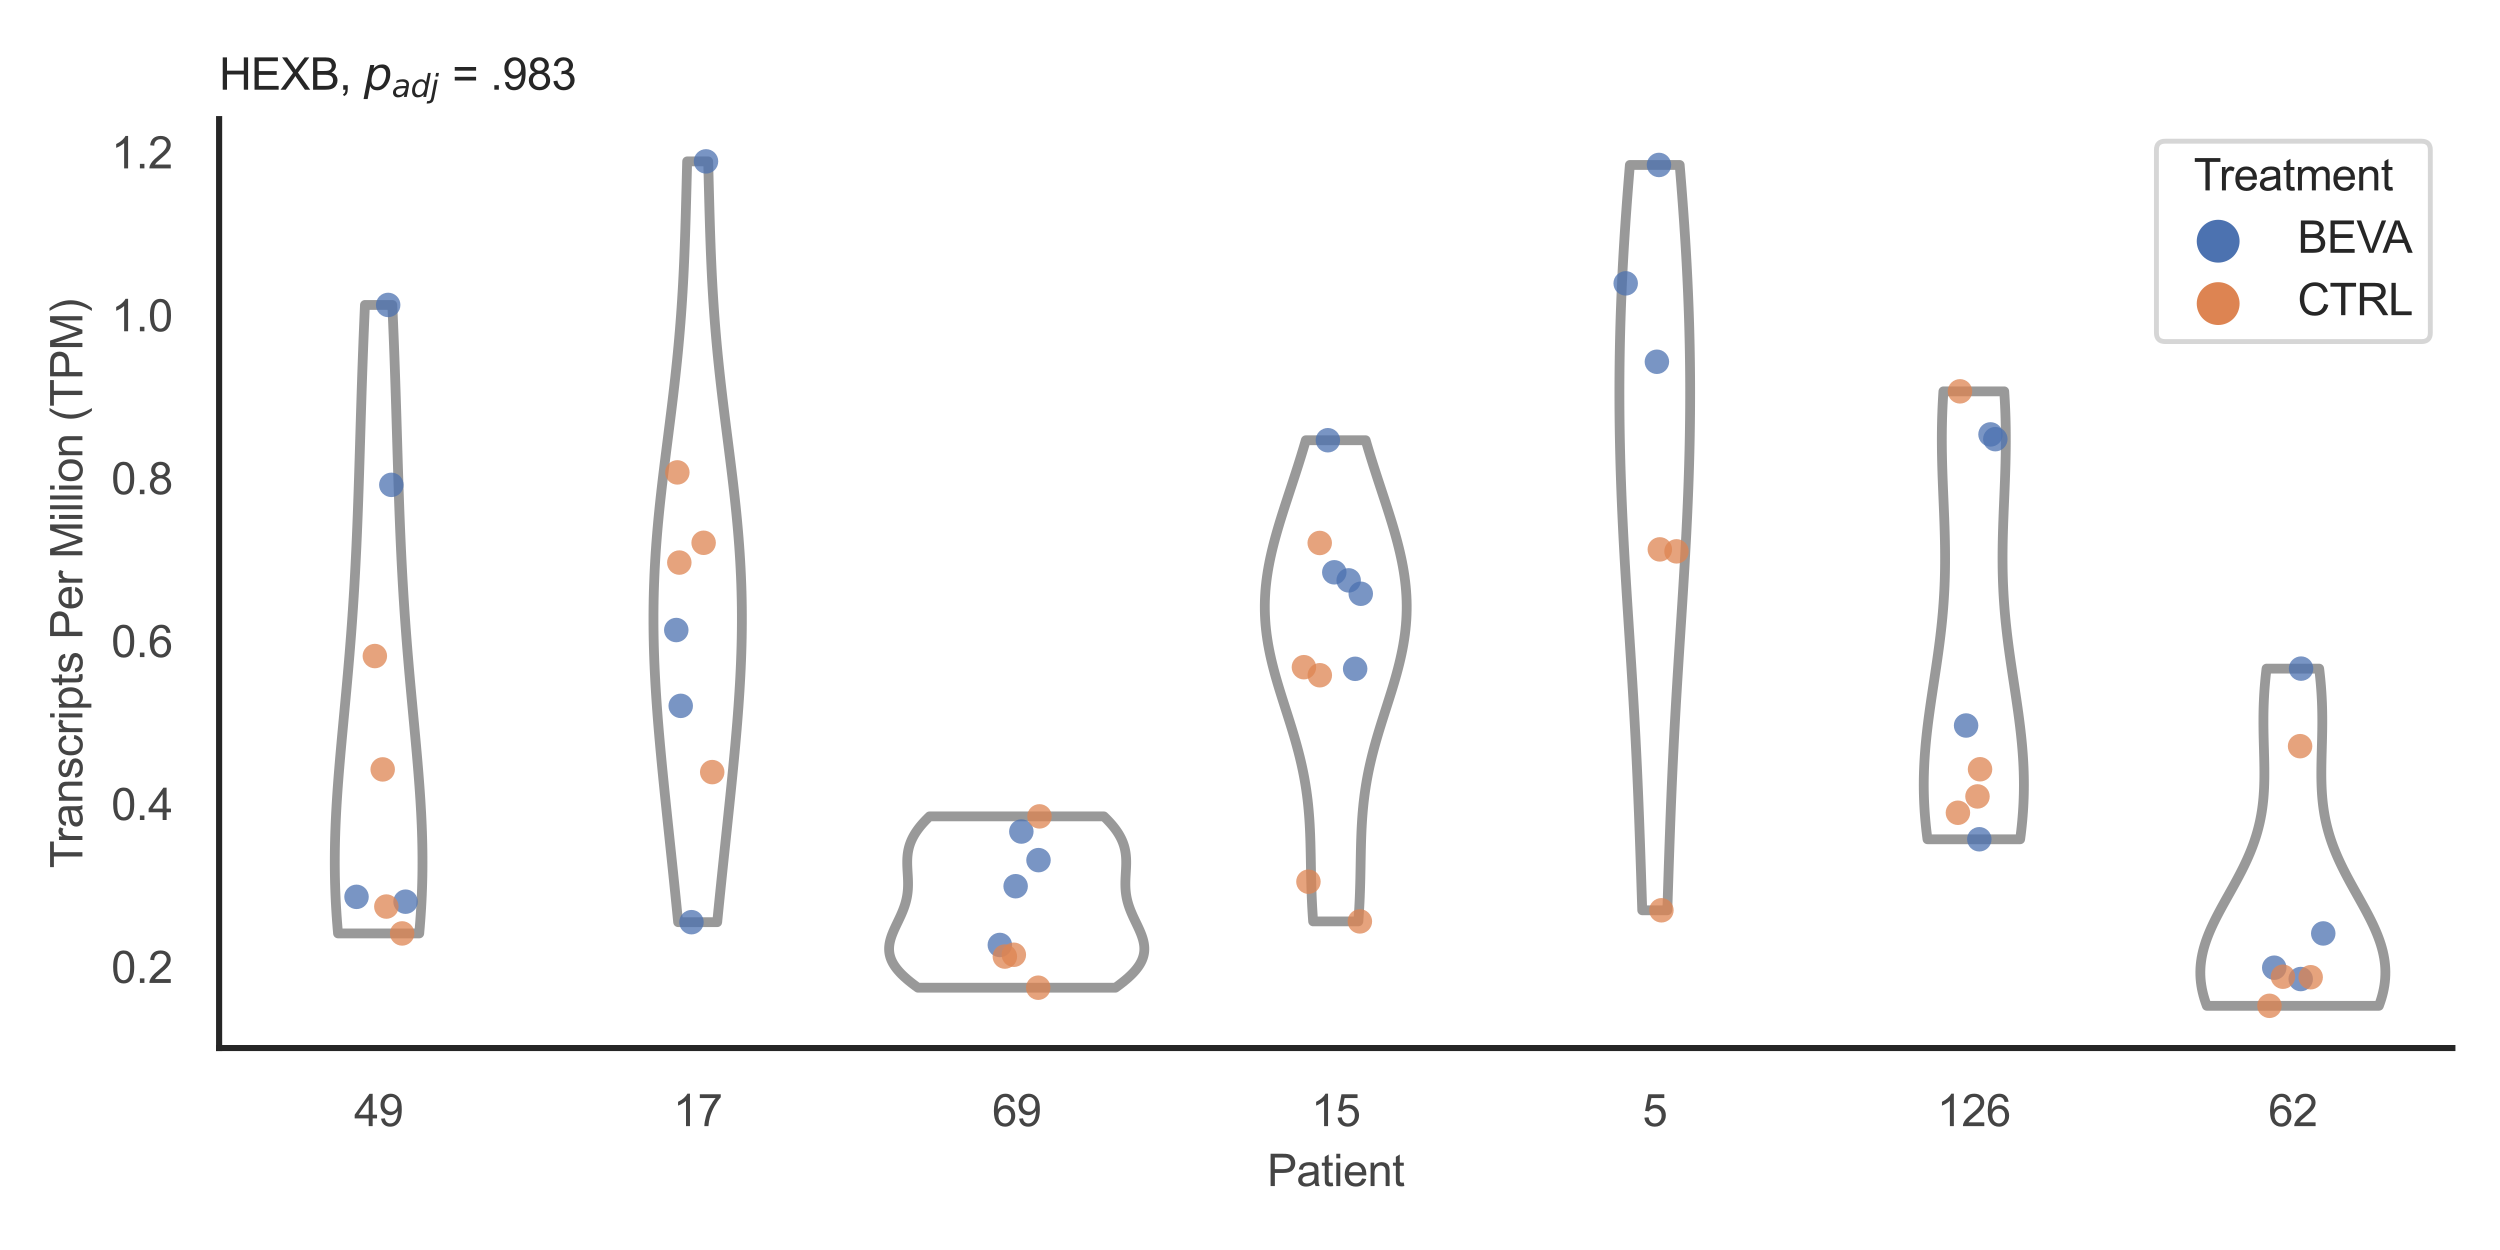 <?xml version="1.0" encoding="utf-8" standalone="no"?>
<!DOCTYPE svg PUBLIC "-//W3C//DTD SVG 1.1//EN"
  "http://www.w3.org/Graphics/SVG/1.1/DTD/svg11.dtd">
<svg xmlns:xlink="http://www.w3.org/1999/xlink" width="510.236pt" height="255.118pt" viewBox="0 0 510.236 255.118" xmlns="http://www.w3.org/2000/svg" version="1.1">
 <defs>
  <style type="text/css">*{stroke-linejoin: round; stroke-linecap: butt}</style>
 </defs>
 <g id="figure_1">
  <g id="patch_1">
   <path d="M 0 255.118 
L 510.236 255.118 
L 510.236 0 
L 0 0 
z
" style="fill: #ffffff"/>
  </g>
  <g id="axes_1">
   <g id="patch_2">
    <path d="M 44.72 213.898 
L 500.516 213.898 
L 500.516 24.32 
L 44.72 24.32 
z
" style="fill: #ffffff"/>
   </g>
   <g id="matplotlib.axis_1">
    <g id="xtick_1">
     <g id="text_1">
      <!-- 49 -->
      <g style="fill: #444444" transform="translate(72.272 229.84)scale(0.09 -0.09)">
       <defs>
        <path id="ArialMT-34" d="M 2069 0 
L 2069 1097 
L 81 1097 
L 81 1613 
L 2172 4581 
L 2631 4581 
L 2631 1613 
L 3250 1613 
L 3250 1097 
L 2631 1097 
L 2631 0 
L 2069 0 
z
M 2069 1613 
L 2069 3678 
L 634 1613 
L 2069 1613 
z
" transform="scale(0.016)"/>
        <path id="ArialMT-39" d="M 350 1059 
L 891 1109 
Q 959 728 1153 556 
Q 1347 384 1650 384 
Q 1909 384 2104 503 
Q 2300 622 2425 820 
Q 2550 1019 2634 1356 
Q 2719 1694 2719 2044 
Q 2719 2081 2716 2156 
Q 2547 1888 2255 1720 
Q 1963 1553 1622 1553 
Q 1053 1553 659 1965 
Q 266 2378 266 3053 
Q 266 3750 677 4175 
Q 1088 4600 1706 4600 
Q 2153 4600 2523 4359 
Q 2894 4119 3086 3673 
Q 3278 3228 3278 2384 
Q 3278 1506 3087 986 
Q 2897 466 2520 194 
Q 2144 -78 1638 -78 
Q 1100 -78 759 220 
Q 419 519 350 1059 
z
M 2653 3081 
Q 2653 3566 2395 3850 
Q 2138 4134 1775 4134 
Q 1400 4134 1122 3828 
Q 844 3522 844 3034 
Q 844 2597 1108 2323 
Q 1372 2050 1759 2050 
Q 2150 2050 2401 2323 
Q 2653 2597 2653 3081 
z
" transform="scale(0.016)"/>
       </defs>
       <use xlink:href="#ArialMT-34"/>
       <use xlink:href="#ArialMT-39" x="55.615"/>
      </g>
     </g>
    </g>
    <g id="xtick_2">
     <g id="text_2">
      <!-- 17 -->
      <g style="fill: #444444" transform="translate(137.386 229.84)scale(0.09 -0.09)">
       <defs>
        <path id="ArialMT-31" d="M 2384 0 
L 1822 0 
L 1822 3584 
Q 1619 3391 1289 3197 
Q 959 3003 697 2906 
L 697 3450 
Q 1169 3672 1522 3987 
Q 1875 4303 2022 4600 
L 2384 4600 
L 2384 0 
z
" transform="scale(0.016)"/>
        <path id="ArialMT-37" d="M 303 3981 
L 303 4522 
L 3269 4522 
L 3269 4084 
Q 2831 3619 2401 2847 
Q 1972 2075 1738 1259 
Q 1569 684 1522 0 
L 944 0 
Q 953 541 1156 1306 
Q 1359 2072 1739 2783 
Q 2119 3494 2547 3981 
L 303 3981 
z
" transform="scale(0.016)"/>
       </defs>
       <use xlink:href="#ArialMT-31"/>
       <use xlink:href="#ArialMT-37" x="55.615"/>
      </g>
     </g>
    </g>
    <g id="xtick_3">
     <g id="text_3">
      <!-- 69 -->
      <g style="fill: #444444" transform="translate(202.5 229.84)scale(0.09 -0.09)">
       <defs>
        <path id="ArialMT-36" d="M 3184 3459 
L 2625 3416 
Q 2550 3747 2413 3897 
Q 2184 4138 1850 4138 
Q 1581 4138 1378 3988 
Q 1113 3794 959 3422 
Q 806 3050 800 2363 
Q 1003 2672 1297 2822 
Q 1591 2972 1913 2972 
Q 2475 2972 2870 2558 
Q 3266 2144 3266 1488 
Q 3266 1056 3080 686 
Q 2894 316 2569 119 
Q 2244 -78 1831 -78 
Q 1128 -78 684 439 
Q 241 956 241 2144 
Q 241 3472 731 4075 
Q 1159 4600 1884 4600 
Q 2425 4600 2770 4297 
Q 3116 3994 3184 3459 
z
M 888 1484 
Q 888 1194 1011 928 
Q 1134 663 1356 523 
Q 1578 384 1822 384 
Q 2178 384 2434 671 
Q 2691 959 2691 1453 
Q 2691 1928 2437 2201 
Q 2184 2475 1800 2475 
Q 1419 2475 1153 2201 
Q 888 1928 888 1484 
z
" transform="scale(0.016)"/>
       </defs>
       <use xlink:href="#ArialMT-36"/>
       <use xlink:href="#ArialMT-39" x="55.615"/>
      </g>
     </g>
    </g>
    <g id="xtick_4">
     <g id="text_4">
      <!-- 15 -->
      <g style="fill: #444444" transform="translate(267.613 229.84)scale(0.09 -0.09)">
       <defs>
        <path id="ArialMT-35" d="M 266 1200 
L 856 1250 
Q 922 819 1161 601 
Q 1400 384 1738 384 
Q 2144 384 2425 690 
Q 2706 997 2706 1503 
Q 2706 1984 2436 2262 
Q 2166 2541 1728 2541 
Q 1456 2541 1237 2417 
Q 1019 2294 894 2097 
L 366 2166 
L 809 4519 
L 3088 4519 
L 3088 3981 
L 1259 3981 
L 1013 2750 
Q 1425 3038 1878 3038 
Q 2478 3038 2890 2622 
Q 3303 2206 3303 1553 
Q 3303 931 2941 478 
Q 2500 -78 1738 -78 
Q 1113 -78 717 272 
Q 322 622 266 1200 
z
" transform="scale(0.016)"/>
       </defs>
       <use xlink:href="#ArialMT-31"/>
       <use xlink:href="#ArialMT-35" x="55.615"/>
      </g>
     </g>
    </g>
    <g id="xtick_5">
     <g id="text_5">
      <!-- 5 -->
      <g style="fill: #444444" transform="translate(335.229 229.84)scale(0.09 -0.09)">
       <use xlink:href="#ArialMT-35"/>
      </g>
     </g>
    </g>
    <g id="xtick_6">
     <g id="text_6">
      <!-- 126 -->
      <g style="fill: #444444" transform="translate(395.338 229.84)scale(0.09 -0.09)">
       <defs>
        <path id="ArialMT-32" d="M 3222 541 
L 3222 0 
L 194 0 
Q 188 203 259 391 
Q 375 700 629 1000 
Q 884 1300 1366 1694 
Q 2113 2306 2375 2664 
Q 2638 3022 2638 3341 
Q 2638 3675 2398 3904 
Q 2159 4134 1775 4134 
Q 1369 4134 1125 3890 
Q 881 3647 878 3216 
L 300 3275 
Q 359 3922 746 4261 
Q 1134 4600 1788 4600 
Q 2447 4600 2831 4234 
Q 3216 3869 3216 3328 
Q 3216 3053 3103 2787 
Q 2991 2522 2730 2228 
Q 2469 1934 1863 1422 
Q 1356 997 1212 845 
Q 1069 694 975 541 
L 3222 541 
z
" transform="scale(0.016)"/>
       </defs>
       <use xlink:href="#ArialMT-31"/>
       <use xlink:href="#ArialMT-32" x="55.615"/>
       <use xlink:href="#ArialMT-36" x="111.23"/>
      </g>
     </g>
    </g>
    <g id="xtick_7">
     <g id="text_7">
      <!-- 62 -->
      <g style="fill: #444444" transform="translate(462.955 229.84)scale(0.09 -0.09)">
       <use xlink:href="#ArialMT-36"/>
       <use xlink:href="#ArialMT-32" x="55.615"/>
      </g>
     </g>
    </g>
    <g id="text_8">
     <!-- Patient -->
     <g style="fill: #444444" transform="translate(258.609 242.071)scale(0.09 -0.09)">
      <defs>
       <path id="ArialMT-50" d="M 494 0 
L 494 4581 
L 2222 4581 
Q 2678 4581 2919 4538 
Q 3256 4481 3484 4323 
Q 3713 4166 3852 3881 
Q 3991 3597 3991 3256 
Q 3991 2672 3619 2267 
Q 3247 1863 2275 1863 
L 1100 1863 
L 1100 0 
L 494 0 
z
M 1100 2403 
L 2284 2403 
Q 2872 2403 3119 2622 
Q 3366 2841 3366 3238 
Q 3366 3525 3220 3729 
Q 3075 3934 2838 4000 
Q 2684 4041 2272 4041 
L 1100 4041 
L 1100 2403 
z
" transform="scale(0.016)"/>
       <path id="ArialMT-61" d="M 2588 409 
Q 2275 144 1986 34 
Q 1697 -75 1366 -75 
Q 819 -75 525 192 
Q 231 459 231 875 
Q 231 1119 342 1320 
Q 453 1522 633 1644 
Q 813 1766 1038 1828 
Q 1203 1872 1538 1913 
Q 2219 1994 2541 2106 
Q 2544 2222 2544 2253 
Q 2544 2597 2384 2738 
Q 2169 2928 1744 2928 
Q 1347 2928 1158 2789 
Q 969 2650 878 2297 
L 328 2372 
Q 403 2725 575 2942 
Q 747 3159 1072 3276 
Q 1397 3394 1825 3394 
Q 2250 3394 2515 3294 
Q 2781 3194 2906 3042 
Q 3031 2891 3081 2659 
Q 3109 2516 3109 2141 
L 3109 1391 
Q 3109 606 3145 398 
Q 3181 191 3288 0 
L 2700 0 
Q 2613 175 2588 409 
z
M 2541 1666 
Q 2234 1541 1622 1453 
Q 1275 1403 1131 1340 
Q 988 1278 909 1158 
Q 831 1038 831 891 
Q 831 666 1001 516 
Q 1172 366 1500 366 
Q 1825 366 2078 508 
Q 2331 650 2450 897 
Q 2541 1088 2541 1459 
L 2541 1666 
z
" transform="scale(0.016)"/>
       <path id="ArialMT-74" d="M 1650 503 
L 1731 6 
Q 1494 -44 1306 -44 
Q 1000 -44 831 53 
Q 663 150 594 308 
Q 525 466 525 972 
L 525 2881 
L 113 2881 
L 113 3319 
L 525 3319 
L 525 4141 
L 1084 4478 
L 1084 3319 
L 1650 3319 
L 1650 2881 
L 1084 2881 
L 1084 941 
Q 1084 700 1114 631 
Q 1144 563 1211 522 
Q 1278 481 1403 481 
Q 1497 481 1650 503 
z
" transform="scale(0.016)"/>
       <path id="ArialMT-69" d="M 425 3934 
L 425 4581 
L 988 4581 
L 988 3934 
L 425 3934 
z
M 425 0 
L 425 3319 
L 988 3319 
L 988 0 
L 425 0 
z
" transform="scale(0.016)"/>
       <path id="ArialMT-65" d="M 2694 1069 
L 3275 997 
Q 3138 488 2766 206 
Q 2394 -75 1816 -75 
Q 1088 -75 661 373 
Q 234 822 234 1631 
Q 234 2469 665 2931 
Q 1097 3394 1784 3394 
Q 2450 3394 2872 2941 
Q 3294 2488 3294 1666 
Q 3294 1616 3291 1516 
L 816 1516 
Q 847 969 1125 678 
Q 1403 388 1819 388 
Q 2128 388 2347 550 
Q 2566 713 2694 1069 
z
M 847 1978 
L 2700 1978 
Q 2663 2397 2488 2606 
Q 2219 2931 1791 2931 
Q 1403 2931 1139 2672 
Q 875 2413 847 1978 
z
" transform="scale(0.016)"/>
       <path id="ArialMT-6e" d="M 422 0 
L 422 3319 
L 928 3319 
L 928 2847 
Q 1294 3394 1984 3394 
Q 2284 3394 2536 3286 
Q 2788 3178 2913 3003 
Q 3038 2828 3088 2588 
Q 3119 2431 3119 2041 
L 3119 0 
L 2556 0 
L 2556 2019 
Q 2556 2363 2490 2533 
Q 2425 2703 2258 2804 
Q 2091 2906 1866 2906 
Q 1506 2906 1245 2678 
Q 984 2450 984 1813 
L 984 0 
L 422 0 
z
" transform="scale(0.016)"/>
      </defs>
      <use xlink:href="#ArialMT-50"/>
      <use xlink:href="#ArialMT-61" x="66.699"/>
      <use xlink:href="#ArialMT-74" x="122.314"/>
      <use xlink:href="#ArialMT-69" x="150.098"/>
      <use xlink:href="#ArialMT-65" x="172.314"/>
      <use xlink:href="#ArialMT-6e" x="227.93"/>
      <use xlink:href="#ArialMT-74" x="283.545"/>
     </g>
    </g>
   </g>
   <g id="matplotlib.axis_2">
    <g id="ytick_1">
     <g id="text_9">
      <!-- 0.2 -->
      <g style="fill: #444444" transform="translate(22.71 200.607)scale(0.09 -0.09)">
       <defs>
        <path id="ArialMT-30" d="M 266 2259 
Q 266 3072 433 3567 
Q 600 4063 929 4331 
Q 1259 4600 1759 4600 
Q 2128 4600 2406 4451 
Q 2684 4303 2865 4023 
Q 3047 3744 3150 3342 
Q 3253 2941 3253 2259 
Q 3253 1453 3087 958 
Q 2922 463 2592 192 
Q 2263 -78 1759 -78 
Q 1097 -78 719 397 
Q 266 969 266 2259 
z
M 844 2259 
Q 844 1131 1108 757 
Q 1372 384 1759 384 
Q 2147 384 2411 759 
Q 2675 1134 2675 2259 
Q 2675 3391 2411 3762 
Q 2147 4134 1753 4134 
Q 1366 4134 1134 3806 
Q 844 3388 844 2259 
z
" transform="scale(0.016)"/>
        <path id="ArialMT-2e" d="M 581 0 
L 581 641 
L 1222 641 
L 1222 0 
L 581 0 
z
" transform="scale(0.016)"/>
       </defs>
       <use xlink:href="#ArialMT-30"/>
       <use xlink:href="#ArialMT-2e" x="55.615"/>
       <use xlink:href="#ArialMT-32" x="83.398"/>
      </g>
     </g>
    </g>
    <g id="ytick_2">
     <g id="text_10">
      <!-- 0.4 -->
      <g style="fill: #444444" transform="translate(22.71 167.359)scale(0.09 -0.09)">
       <use xlink:href="#ArialMT-30"/>
       <use xlink:href="#ArialMT-2e" x="55.615"/>
       <use xlink:href="#ArialMT-34" x="83.398"/>
      </g>
     </g>
    </g>
    <g id="ytick_3">
     <g id="text_11">
      <!-- 0.6 -->
      <g style="fill: #444444" transform="translate(22.71 134.11)scale(0.09 -0.09)">
       <use xlink:href="#ArialMT-30"/>
       <use xlink:href="#ArialMT-2e" x="55.615"/>
       <use xlink:href="#ArialMT-36" x="83.398"/>
      </g>
     </g>
    </g>
    <g id="ytick_4">
     <g id="text_12">
      <!-- 0.8 -->
      <g style="fill: #444444" transform="translate(22.71 100.862)scale(0.09 -0.09)">
       <defs>
        <path id="ArialMT-38" d="M 1131 2484 
Q 781 2613 612 2850 
Q 444 3088 444 3419 
Q 444 3919 803 4259 
Q 1163 4600 1759 4600 
Q 2359 4600 2725 4251 
Q 3091 3903 3091 3403 
Q 3091 3084 2923 2848 
Q 2756 2613 2416 2484 
Q 2838 2347 3058 2040 
Q 3278 1734 3278 1309 
Q 3278 722 2862 322 
Q 2447 -78 1769 -78 
Q 1091 -78 675 323 
Q 259 725 259 1325 
Q 259 1772 486 2073 
Q 713 2375 1131 2484 
z
M 1019 3438 
Q 1019 3113 1228 2906 
Q 1438 2700 1772 2700 
Q 2097 2700 2305 2904 
Q 2513 3109 2513 3406 
Q 2513 3716 2298 3927 
Q 2084 4138 1766 4138 
Q 1444 4138 1231 3931 
Q 1019 3725 1019 3438 
z
M 838 1322 
Q 838 1081 952 856 
Q 1066 631 1291 507 
Q 1516 384 1775 384 
Q 2178 384 2440 643 
Q 2703 903 2703 1303 
Q 2703 1709 2433 1975 
Q 2163 2241 1756 2241 
Q 1359 2241 1098 1978 
Q 838 1716 838 1322 
z
" transform="scale(0.016)"/>
       </defs>
       <use xlink:href="#ArialMT-30"/>
       <use xlink:href="#ArialMT-2e" x="55.615"/>
       <use xlink:href="#ArialMT-38" x="83.398"/>
      </g>
     </g>
    </g>
    <g id="ytick_5">
     <g id="text_13">
      <!-- 1.0 -->
      <g style="fill: #444444" transform="translate(22.71 67.614)scale(0.09 -0.09)">
       <use xlink:href="#ArialMT-31"/>
       <use xlink:href="#ArialMT-2e" x="55.615"/>
       <use xlink:href="#ArialMT-30" x="83.398"/>
      </g>
     </g>
    </g>
    <g id="ytick_6">
     <g id="text_14">
      <!-- 1.2 -->
      <g style="fill: #444444" transform="translate(22.71 34.365)scale(0.09 -0.09)">
       <use xlink:href="#ArialMT-31"/>
       <use xlink:href="#ArialMT-2e" x="55.615"/>
       <use xlink:href="#ArialMT-32" x="83.398"/>
      </g>
     </g>
    </g>
    <g id="text_15">
     <!-- Transcripts Per Million (TPM) -->
     <g style="fill: #444444" transform="translate(16.816 177.194)rotate(-90)scale(0.09 -0.09)">
      <defs>
       <path id="ArialMT-54" d="M 1659 0 
L 1659 4041 
L 150 4041 
L 150 4581 
L 3781 4581 
L 3781 4041 
L 2266 4041 
L 2266 0 
L 1659 0 
z
" transform="scale(0.016)"/>
       <path id="ArialMT-72" d="M 416 0 
L 416 3319 
L 922 3319 
L 922 2816 
Q 1116 3169 1280 3281 
Q 1444 3394 1641 3394 
Q 1925 3394 2219 3213 
L 2025 2691 
Q 1819 2813 1613 2813 
Q 1428 2813 1281 2702 
Q 1134 2591 1072 2394 
Q 978 2094 978 1738 
L 978 0 
L 416 0 
z
" transform="scale(0.016)"/>
       <path id="ArialMT-73" d="M 197 991 
L 753 1078 
Q 800 744 1014 566 
Q 1228 388 1613 388 
Q 2000 388 2187 545 
Q 2375 703 2375 916 
Q 2375 1106 2209 1216 
Q 2094 1291 1634 1406 
Q 1016 1563 777 1677 
Q 538 1791 414 1992 
Q 291 2194 291 2438 
Q 291 2659 392 2848 
Q 494 3038 669 3163 
Q 800 3259 1026 3326 
Q 1253 3394 1513 3394 
Q 1903 3394 2198 3281 
Q 2494 3169 2634 2976 
Q 2775 2784 2828 2463 
L 2278 2388 
Q 2241 2644 2061 2787 
Q 1881 2931 1553 2931 
Q 1166 2931 1000 2803 
Q 834 2675 834 2503 
Q 834 2394 903 2306 
Q 972 2216 1119 2156 
Q 1203 2125 1616 2013 
Q 2213 1853 2448 1751 
Q 2684 1650 2818 1456 
Q 2953 1263 2953 975 
Q 2953 694 2789 445 
Q 2625 197 2315 61 
Q 2006 -75 1616 -75 
Q 969 -75 630 194 
Q 291 463 197 991 
z
" transform="scale(0.016)"/>
       <path id="ArialMT-63" d="M 2588 1216 
L 3141 1144 
Q 3050 572 2676 248 
Q 2303 -75 1759 -75 
Q 1078 -75 664 370 
Q 250 816 250 1647 
Q 250 2184 428 2587 
Q 606 2991 970 3192 
Q 1334 3394 1763 3394 
Q 2303 3394 2647 3120 
Q 2991 2847 3088 2344 
L 2541 2259 
Q 2463 2594 2264 2762 
Q 2066 2931 1784 2931 
Q 1359 2931 1093 2626 
Q 828 2322 828 1663 
Q 828 994 1084 691 
Q 1341 388 1753 388 
Q 2084 388 2306 591 
Q 2528 794 2588 1216 
z
" transform="scale(0.016)"/>
       <path id="ArialMT-70" d="M 422 -1272 
L 422 3319 
L 934 3319 
L 934 2888 
Q 1116 3141 1344 3267 
Q 1572 3394 1897 3394 
Q 2322 3394 2647 3175 
Q 2972 2956 3137 2557 
Q 3303 2159 3303 1684 
Q 3303 1175 3120 767 
Q 2938 359 2589 142 
Q 2241 -75 1856 -75 
Q 1575 -75 1351 44 
Q 1128 163 984 344 
L 984 -1272 
L 422 -1272 
z
M 931 1641 
Q 931 1000 1190 694 
Q 1450 388 1819 388 
Q 2194 388 2461 705 
Q 2728 1022 2728 1688 
Q 2728 2322 2467 2637 
Q 2206 2953 1844 2953 
Q 1484 2953 1207 2617 
Q 931 2281 931 1641 
z
" transform="scale(0.016)"/>
       <path id="ArialMT-20" transform="scale(0.016)"/>
       <path id="ArialMT-4d" d="M 475 0 
L 475 4581 
L 1388 4581 
L 2472 1338 
Q 2622 884 2691 659 
Q 2769 909 2934 1394 
L 4031 4581 
L 4847 4581 
L 4847 0 
L 4263 0 
L 4263 3834 
L 2931 0 
L 2384 0 
L 1059 3900 
L 1059 0 
L 475 0 
z
" transform="scale(0.016)"/>
       <path id="ArialMT-6c" d="M 409 0 
L 409 4581 
L 972 4581 
L 972 0 
L 409 0 
z
" transform="scale(0.016)"/>
       <path id="ArialMT-6f" d="M 213 1659 
Q 213 2581 725 3025 
Q 1153 3394 1769 3394 
Q 2453 3394 2887 2945 
Q 3322 2497 3322 1706 
Q 3322 1066 3130 698 
Q 2938 331 2570 128 
Q 2203 -75 1769 -75 
Q 1072 -75 642 372 
Q 213 819 213 1659 
z
M 791 1659 
Q 791 1022 1069 705 
Q 1347 388 1769 388 
Q 2188 388 2466 706 
Q 2744 1025 2744 1678 
Q 2744 2294 2464 2611 
Q 2184 2928 1769 2928 
Q 1347 2928 1069 2612 
Q 791 2297 791 1659 
z
" transform="scale(0.016)"/>
       <path id="ArialMT-28" d="M 1497 -1347 
Q 1031 -759 709 28 
Q 388 816 388 1659 
Q 388 2403 628 3084 
Q 909 3875 1497 4659 
L 1900 4659 
Q 1522 4009 1400 3731 
Q 1209 3300 1100 2831 
Q 966 2247 966 1656 
Q 966 153 1900 -1347 
L 1497 -1347 
z
" transform="scale(0.016)"/>
       <path id="ArialMT-29" d="M 791 -1347 
L 388 -1347 
Q 1322 153 1322 1656 
Q 1322 2244 1188 2822 
Q 1081 3291 891 3722 
Q 769 4003 388 4659 
L 791 4659 
Q 1378 3875 1659 3084 
Q 1900 2403 1900 1659 
Q 1900 816 1576 28 
Q 1253 -759 791 -1347 
z
" transform="scale(0.016)"/>
      </defs>
      <use xlink:href="#ArialMT-54"/>
      <use xlink:href="#ArialMT-72" x="57.334"/>
      <use xlink:href="#ArialMT-61" x="90.635"/>
      <use xlink:href="#ArialMT-6e" x="146.25"/>
      <use xlink:href="#ArialMT-73" x="201.865"/>
      <use xlink:href="#ArialMT-63" x="251.865"/>
      <use xlink:href="#ArialMT-72" x="301.865"/>
      <use xlink:href="#ArialMT-69" x="335.166"/>
      <use xlink:href="#ArialMT-70" x="357.383"/>
      <use xlink:href="#ArialMT-74" x="412.998"/>
      <use xlink:href="#ArialMT-73" x="440.781"/>
      <use xlink:href="#ArialMT-20" x="490.781"/>
      <use xlink:href="#ArialMT-50" x="518.564"/>
      <use xlink:href="#ArialMT-65" x="585.264"/>
      <use xlink:href="#ArialMT-72" x="640.879"/>
      <use xlink:href="#ArialMT-20" x="674.18"/>
      <use xlink:href="#ArialMT-4d" x="701.963"/>
      <use xlink:href="#ArialMT-69" x="785.264"/>
      <use xlink:href="#ArialMT-6c" x="807.48"/>
      <use xlink:href="#ArialMT-6c" x="829.697"/>
      <use xlink:href="#ArialMT-69" x="851.914"/>
      <use xlink:href="#ArialMT-6f" x="874.131"/>
      <use xlink:href="#ArialMT-6e" x="929.746"/>
      <use xlink:href="#ArialMT-20" x="985.361"/>
      <use xlink:href="#ArialMT-28" x="1013.145"/>
      <use xlink:href="#ArialMT-54" x="1046.445"/>
      <use xlink:href="#ArialMT-50" x="1107.529"/>
      <use xlink:href="#ArialMT-4d" x="1174.229"/>
      <use xlink:href="#ArialMT-29" x="1257.529"/>
     </g>
    </g>
   </g>
   <g id="PolyCollection_1">
    <defs>
     <path id="m7f820846d1" d="M 85.563 -64.61 
L 68.991 -64.61 
L 68.879 -65.906 
L 68.776 -67.201 
L 68.684 -68.497 
L 68.603 -69.793 
L 68.531 -71.088 
L 68.471 -72.384 
L 68.421 -73.68 
L 68.381 -74.975 
L 68.352 -76.271 
L 68.334 -77.567 
L 68.326 -78.862 
L 68.329 -80.158 
L 68.341 -81.454 
L 68.363 -82.749 
L 68.394 -84.045 
L 68.434 -85.341 
L 68.483 -86.636 
L 68.54 -87.932 
L 68.604 -89.228 
L 68.676 -90.523 
L 68.755 -91.819 
L 68.84 -93.115 
L 68.931 -94.41 
L 69.027 -95.706 
L 69.128 -97.002 
L 69.234 -98.297 
L 69.343 -99.593 
L 69.455 -100.889 
L 69.57 -102.184 
L 69.687 -103.48 
L 69.806 -104.776 
L 69.927 -106.071 
L 70.048 -107.367 
L 70.169 -108.663 
L 70.291 -109.958 
L 70.413 -111.254 
L 70.534 -112.55 
L 70.653 -113.845 
L 70.772 -115.141 
L 70.889 -116.437 
L 71.004 -117.732 
L 71.117 -119.028 
L 71.228 -120.324 
L 71.337 -121.619 
L 71.442 -122.915 
L 71.545 -124.211 
L 71.646 -125.506 
L 71.743 -126.802 
L 71.838 -128.098 
L 71.929 -129.393 
L 72.018 -130.689 
L 72.103 -131.985 
L 72.185 -133.28 
L 72.265 -134.576 
L 72.341 -135.872 
L 72.415 -137.168 
L 72.485 -138.463 
L 72.553 -139.759 
L 72.618 -141.055 
L 72.681 -142.35 
L 72.741 -143.646 
L 72.799 -144.942 
L 72.855 -146.237 
L 72.908 -147.533 
L 72.96 -148.829 
L 73.01 -150.124 
L 73.058 -151.42 
L 73.104 -152.716 
L 73.149 -154.011 
L 73.193 -155.307 
L 73.236 -156.603 
L 73.277 -157.898 
L 73.318 -159.194 
L 73.358 -160.49 
L 73.398 -161.785 
L 73.437 -163.081 
L 73.476 -164.377 
L 73.515 -165.672 
L 73.554 -166.968 
L 73.593 -168.264 
L 73.632 -169.559 
L 73.672 -170.855 
L 73.712 -172.151 
L 73.753 -173.446 
L 73.794 -174.742 
L 73.836 -176.038 
L 73.879 -177.333 
L 73.923 -178.629 
L 73.968 -179.925 
L 74.015 -181.22 
L 74.062 -182.516 
L 74.11 -183.812 
L 74.16 -185.107 
L 74.211 -186.403 
L 74.263 -187.699 
L 74.317 -188.994 
L 74.372 -190.29 
L 74.428 -191.586 
L 74.485 -192.881 
L 80.069 -192.881 
L 80.069 -192.881 
L 80.126 -191.586 
L 80.182 -190.29 
L 80.237 -188.994 
L 80.29 -187.699 
L 80.343 -186.403 
L 80.394 -185.107 
L 80.443 -183.812 
L 80.492 -182.516 
L 80.539 -181.22 
L 80.585 -179.925 
L 80.63 -178.629 
L 80.674 -177.333 
L 80.717 -176.038 
L 80.76 -174.742 
L 80.801 -173.446 
L 80.842 -172.151 
L 80.882 -170.855 
L 80.922 -169.559 
L 80.961 -168.264 
L 81 -166.968 
L 81.039 -165.672 
L 81.078 -164.377 
L 81.117 -163.081 
L 81.156 -161.785 
L 81.195 -160.49 
L 81.236 -159.194 
L 81.276 -157.898 
L 81.318 -156.603 
L 81.361 -155.307 
L 81.405 -154.011 
L 81.45 -152.716 
L 81.496 -151.42 
L 81.544 -150.124 
L 81.594 -148.829 
L 81.645 -147.533 
L 81.699 -146.237 
L 81.755 -144.942 
L 81.812 -143.646 
L 81.873 -142.35 
L 81.935 -141.055 
L 82.001 -139.759 
L 82.068 -138.463 
L 82.139 -137.168 
L 82.213 -135.872 
L 82.289 -134.576 
L 82.368 -133.28 
L 82.451 -131.985 
L 82.536 -130.689 
L 82.625 -129.393 
L 82.716 -128.098 
L 82.811 -126.802 
L 82.908 -125.506 
L 83.008 -124.211 
L 83.111 -122.915 
L 83.217 -121.619 
L 83.326 -120.324 
L 83.437 -119.028 
L 83.55 -117.732 
L 83.665 -116.437 
L 83.782 -115.141 
L 83.9 -113.845 
L 84.02 -112.55 
L 84.141 -111.254 
L 84.262 -109.958 
L 84.384 -108.663 
L 84.506 -107.367 
L 84.627 -106.071 
L 84.748 -104.776 
L 84.867 -103.48 
L 84.984 -102.184 
L 85.099 -100.889 
L 85.211 -99.593 
L 85.32 -98.297 
L 85.425 -97.002 
L 85.526 -95.706 
L 85.623 -94.41 
L 85.714 -93.115 
L 85.799 -91.819 
L 85.877 -90.523 
L 85.949 -89.228 
L 86.014 -87.932 
L 86.071 -86.636 
L 86.12 -85.341 
L 86.16 -84.045 
L 86.191 -82.749 
L 86.213 -81.454 
L 86.225 -80.158 
L 86.227 -78.862 
L 86.22 -77.567 
L 86.201 -76.271 
L 86.172 -74.975 
L 86.133 -73.68 
L 86.083 -72.384 
L 86.022 -71.088 
L 85.951 -69.793 
L 85.869 -68.497 
L 85.777 -67.201 
L 85.675 -65.906 
L 85.563 -64.61 
z
" style="stroke: #999999; stroke-width: 2"/>
    </defs>
    <g clip-path="url(#p16e0f454e3)">
     <use xlink:href="#m7f820846d1" x="0" y="255.118" style="fill: #ffffff; stroke: #999999; stroke-width: 2"/>
    </g>
   </g>
   <g id="PolyCollection_2">
    <defs>
     <path id="md63a3375e4" d="M 146.377 -66.907 
L 138.405 -66.907 
L 138.249 -68.476 
L 138.091 -70.044 
L 137.932 -71.613 
L 137.772 -73.181 
L 137.61 -74.749 
L 137.447 -76.318 
L 137.283 -77.886 
L 137.118 -79.455 
L 136.953 -81.023 
L 136.787 -82.591 
L 136.622 -84.16 
L 136.456 -85.728 
L 136.29 -87.297 
L 136.125 -88.865 
L 135.961 -90.434 
L 135.798 -92.002 
L 135.636 -93.57 
L 135.477 -95.139 
L 135.319 -96.707 
L 135.164 -98.276 
L 135.012 -99.844 
L 134.864 -101.413 
L 134.72 -102.981 
L 134.58 -104.549 
L 134.445 -106.118 
L 134.315 -107.686 
L 134.192 -109.255 
L 134.075 -110.823 
L 133.965 -112.391 
L 133.863 -113.96 
L 133.769 -115.528 
L 133.684 -117.097 
L 133.608 -118.665 
L 133.541 -120.234 
L 133.485 -121.802 
L 133.439 -123.37 
L 133.404 -124.939 
L 133.381 -126.507 
L 133.369 -128.076 
L 133.369 -129.644 
L 133.382 -131.213 
L 133.406 -132.781 
L 133.443 -134.349 
L 133.493 -135.918 
L 133.554 -137.486 
L 133.628 -139.055 
L 133.714 -140.623 
L 133.812 -142.191 
L 133.921 -143.76 
L 134.041 -145.328 
L 134.172 -146.897 
L 134.313 -148.465 
L 134.463 -150.034 
L 134.622 -151.602 
L 134.789 -153.17 
L 134.963 -154.739 
L 135.143 -156.307 
L 135.329 -157.876 
L 135.52 -159.444 
L 135.714 -161.013 
L 135.911 -162.581 
L 136.11 -164.149 
L 136.31 -165.718 
L 136.509 -167.286 
L 136.708 -168.855 
L 136.905 -170.423 
L 137.099 -171.991 
L 137.29 -173.56 
L 137.476 -175.128 
L 137.658 -176.697 
L 137.834 -178.265 
L 138.004 -179.834 
L 138.168 -181.402 
L 138.325 -182.97 
L 138.474 -184.539 
L 138.616 -186.107 
L 138.751 -187.676 
L 138.877 -189.244 
L 138.996 -190.813 
L 139.107 -192.381 
L 139.211 -193.949 
L 139.308 -195.518 
L 139.397 -197.086 
L 139.48 -198.655 
L 139.557 -200.223 
L 139.627 -201.791 
L 139.693 -203.36 
L 139.753 -204.928 
L 139.809 -206.497 
L 139.861 -208.065 
L 139.91 -209.634 
L 139.957 -211.202 
L 140 -212.77 
L 140.043 -214.339 
L 140.084 -215.907 
L 140.124 -217.476 
L 140.164 -219.044 
L 140.204 -220.613 
L 140.244 -222.181 
L 144.537 -222.181 
L 144.537 -222.181 
L 144.578 -220.613 
L 144.618 -219.044 
L 144.657 -217.476 
L 144.698 -215.907 
L 144.739 -214.339 
L 144.781 -212.77 
L 144.825 -211.202 
L 144.871 -209.634 
L 144.92 -208.065 
L 144.972 -206.497 
L 145.028 -204.928 
L 145.089 -203.36 
L 145.154 -201.791 
L 145.225 -200.223 
L 145.301 -198.655 
L 145.384 -197.086 
L 145.474 -195.518 
L 145.57 -193.949 
L 145.674 -192.381 
L 145.785 -190.813 
L 145.904 -189.244 
L 146.031 -187.676 
L 146.165 -186.107 
L 146.307 -184.539 
L 146.456 -182.97 
L 146.613 -181.402 
L 146.777 -179.834 
L 146.947 -178.265 
L 147.123 -176.697 
L 147.305 -175.128 
L 147.491 -173.56 
L 147.682 -171.991 
L 147.876 -170.423 
L 148.073 -168.855 
L 148.272 -167.286 
L 148.472 -165.718 
L 148.671 -164.149 
L 148.87 -162.581 
L 149.067 -161.013 
L 149.261 -159.444 
L 149.452 -157.876 
L 149.638 -156.307 
L 149.818 -154.739 
L 149.992 -153.17 
L 150.159 -151.602 
L 150.318 -150.034 
L 150.468 -148.465 
L 150.609 -146.897 
L 150.74 -145.328 
L 150.86 -143.76 
L 150.969 -142.191 
L 151.067 -140.623 
L 151.153 -139.055 
L 151.227 -137.486 
L 151.289 -135.918 
L 151.338 -134.349 
L 151.375 -132.781 
L 151.4 -131.213 
L 151.412 -129.644 
L 151.412 -128.076 
L 151.4 -126.507 
L 151.377 -124.939 
L 151.342 -123.37 
L 151.296 -121.802 
L 151.24 -120.234 
L 151.174 -118.665 
L 151.098 -117.097 
L 151.012 -115.528 
L 150.918 -113.96 
L 150.816 -112.391 
L 150.706 -110.823 
L 150.589 -109.255 
L 150.466 -107.686 
L 150.336 -106.118 
L 150.201 -104.549 
L 150.062 -102.981 
L 149.917 -101.413 
L 149.769 -99.844 
L 149.617 -98.276 
L 149.462 -96.707 
L 149.305 -95.139 
L 149.145 -93.57 
L 148.983 -92.002 
L 148.82 -90.434 
L 148.656 -88.865 
L 148.491 -87.297 
L 148.326 -85.728 
L 148.16 -84.16 
L 147.994 -82.591 
L 147.828 -81.023 
L 147.663 -79.455 
L 147.498 -77.886 
L 147.334 -76.318 
L 147.171 -74.749 
L 147.01 -73.181 
L 146.849 -71.613 
L 146.69 -70.044 
L 146.532 -68.476 
L 146.377 -66.907 
z
" style="stroke: #999999; stroke-width: 2"/>
    </defs>
    <g clip-path="url(#p16e0f454e3)">
     <use xlink:href="#md63a3375e4" x="0" y="255.118" style="fill: #ffffff; stroke: #999999; stroke-width: 2"/>
    </g>
   </g>
   <g id="PolyCollection_3">
    <defs>
     <path id="mce57ea69e9" d="M 227.659 -53.534 
L 187.349 -53.534 
L 186.863 -53.887 
L 186.391 -54.24 
L 185.935 -54.594 
L 185.496 -54.947 
L 185.076 -55.3 
L 184.676 -55.653 
L 184.296 -56.006 
L 183.937 -56.359 
L 183.602 -56.713 
L 183.289 -57.066 
L 183 -57.419 
L 182.736 -57.772 
L 182.497 -58.125 
L 182.282 -58.478 
L 182.093 -58.832 
L 181.929 -59.185 
L 181.791 -59.538 
L 181.677 -59.891 
L 181.587 -60.244 
L 181.521 -60.597 
L 181.479 -60.951 
L 181.459 -61.304 
L 181.461 -61.657 
L 181.483 -62.01 
L 181.525 -62.363 
L 181.585 -62.716 
L 181.662 -63.07 
L 181.755 -63.423 
L 181.863 -63.776 
L 181.983 -64.129 
L 182.115 -64.482 
L 182.256 -64.835 
L 182.406 -65.189 
L 182.563 -65.542 
L 182.725 -65.895 
L 182.891 -66.248 
L 183.059 -66.601 
L 183.229 -66.954 
L 183.397 -67.308 
L 183.564 -67.661 
L 183.728 -68.014 
L 183.888 -68.367 
L 184.042 -68.72 
L 184.19 -69.073 
L 184.331 -69.427 
L 184.464 -69.78 
L 184.589 -70.133 
L 184.704 -70.486 
L 184.81 -70.839 
L 184.905 -71.192 
L 184.991 -71.546 
L 185.066 -71.899 
L 185.132 -72.252 
L 185.187 -72.605 
L 185.232 -72.958 
L 185.268 -73.311 
L 185.295 -73.665 
L 185.314 -74.018 
L 185.324 -74.371 
L 185.328 -74.724 
L 185.325 -75.077 
L 185.317 -75.43 
L 185.304 -75.784 
L 185.288 -76.137 
L 185.269 -76.49 
L 185.249 -76.843 
L 185.228 -77.196 
L 185.208 -77.549 
L 185.19 -77.903 
L 185.175 -78.256 
L 185.164 -78.609 
L 185.158 -78.962 
L 185.159 -79.315 
L 185.166 -79.668 
L 185.182 -80.022 
L 185.208 -80.375 
L 185.244 -80.728 
L 185.291 -81.081 
L 185.35 -81.434 
L 185.422 -81.787 
L 185.507 -82.141 
L 185.607 -82.494 
L 185.721 -82.847 
L 185.851 -83.2 
L 185.996 -83.553 
L 186.158 -83.906 
L 186.335 -84.26 
L 186.529 -84.613 
L 186.74 -84.966 
L 186.967 -85.319 
L 187.21 -85.672 
L 187.47 -86.025 
L 187.745 -86.379 
L 188.037 -86.732 
L 188.343 -87.085 
L 188.665 -87.438 
L 189 -87.791 
L 189.349 -88.144 
L 189.711 -88.498 
L 225.297 -88.498 
L 225.297 -88.498 
L 225.659 -88.144 
L 226.009 -87.791 
L 226.344 -87.438 
L 226.665 -87.085 
L 226.972 -86.732 
L 227.263 -86.379 
L 227.539 -86.025 
L 227.799 -85.672 
L 228.042 -85.319 
L 228.269 -84.966 
L 228.479 -84.613 
L 228.673 -84.26 
L 228.851 -83.906 
L 229.012 -83.553 
L 229.158 -83.2 
L 229.287 -82.847 
L 229.402 -82.494 
L 229.501 -82.141 
L 229.587 -81.787 
L 229.659 -81.434 
L 229.718 -81.081 
L 229.765 -80.728 
L 229.801 -80.375 
L 229.826 -80.022 
L 229.842 -79.668 
L 229.85 -79.315 
L 229.851 -78.962 
L 229.845 -78.609 
L 229.834 -78.256 
L 229.819 -77.903 
L 229.8 -77.549 
L 229.781 -77.196 
L 229.76 -76.843 
L 229.74 -76.49 
L 229.721 -76.137 
L 229.705 -75.784 
L 229.692 -75.43 
L 229.684 -75.077 
L 229.681 -74.724 
L 229.685 -74.371 
L 229.695 -74.018 
L 229.714 -73.665 
L 229.741 -73.311 
L 229.777 -72.958 
L 229.822 -72.605 
L 229.877 -72.252 
L 229.942 -71.899 
L 230.018 -71.546 
L 230.103 -71.192 
L 230.199 -70.839 
L 230.305 -70.486 
L 230.42 -70.133 
L 230.544 -69.78 
L 230.677 -69.427 
L 230.818 -69.073 
L 230.966 -68.72 
L 231.121 -68.367 
L 231.28 -68.014 
L 231.444 -67.661 
L 231.611 -67.308 
L 231.78 -66.954 
L 231.949 -66.601 
L 232.118 -66.248 
L 232.284 -65.895 
L 232.446 -65.542 
L 232.603 -65.189 
L 232.753 -64.835 
L 232.894 -64.482 
L 233.026 -64.129 
L 233.146 -63.776 
L 233.254 -63.423 
L 233.347 -63.07 
L 233.424 -62.716 
L 233.484 -62.363 
L 233.526 -62.01 
L 233.548 -61.657 
L 233.55 -61.304 
L 233.53 -60.951 
L 233.488 -60.597 
L 233.422 -60.244 
L 233.332 -59.891 
L 233.218 -59.538 
L 233.079 -59.185 
L 232.915 -58.832 
L 232.726 -58.478 
L 232.512 -58.125 
L 232.273 -57.772 
L 232.008 -57.419 
L 231.72 -57.066 
L 231.407 -56.713 
L 231.071 -56.359 
L 230.713 -56.006 
L 230.333 -55.653 
L 229.933 -55.3 
L 229.512 -54.947 
L 229.074 -54.594 
L 228.618 -54.24 
L 228.146 -53.887 
L 227.659 -53.534 
z
" style="stroke: #999999; stroke-width: 2"/>
    </defs>
    <g clip-path="url(#p16e0f454e3)">
     <use xlink:href="#mce57ea69e9" x="0" y="255.118" style="fill: #ffffff; stroke: #999999; stroke-width: 2"/>
    </g>
   </g>
   <g id="PolyCollection_4">
    <defs>
     <path id="me77366f73e" d="M 277.233 -67.066 
L 268.003 -67.066 
L 267.932 -68.058 
L 267.868 -69.05 
L 267.811 -70.042 
L 267.761 -71.034 
L 267.718 -72.026 
L 267.68 -73.018 
L 267.648 -74.01 
L 267.62 -75.002 
L 267.597 -75.993 
L 267.576 -76.985 
L 267.558 -77.977 
L 267.54 -78.969 
L 267.522 -79.961 
L 267.503 -80.953 
L 267.481 -81.945 
L 267.456 -82.937 
L 267.426 -83.929 
L 267.39 -84.921 
L 267.346 -85.913 
L 267.294 -86.905 
L 267.232 -87.897 
L 267.159 -88.889 
L 267.075 -89.881 
L 266.979 -90.873 
L 266.869 -91.865 
L 266.745 -92.857 
L 266.607 -93.849 
L 266.455 -94.84 
L 266.287 -95.832 
L 266.105 -96.824 
L 265.907 -97.816 
L 265.695 -98.808 
L 265.469 -99.8 
L 265.228 -100.792 
L 264.975 -101.784 
L 264.71 -102.776 
L 264.434 -103.768 
L 264.147 -104.76 
L 263.852 -105.752 
L 263.549 -106.744 
L 263.24 -107.736 
L 262.926 -108.728 
L 262.61 -109.72 
L 262.292 -110.712 
L 261.975 -111.704 
L 261.66 -112.696 
L 261.349 -113.688 
L 261.043 -114.679 
L 260.745 -115.671 
L 260.456 -116.663 
L 260.178 -117.655 
L 259.912 -118.647 
L 259.66 -119.639 
L 259.424 -120.631 
L 259.204 -121.623 
L 259.002 -122.615 
L 258.819 -123.607 
L 258.656 -124.599 
L 258.514 -125.591 
L 258.394 -126.583 
L 258.296 -127.575 
L 258.222 -128.567 
L 258.17 -129.559 
L 258.142 -130.551 
L 258.137 -131.543 
L 258.156 -132.535 
L 258.199 -133.526 
L 258.264 -134.518 
L 258.352 -135.51 
L 258.462 -136.502 
L 258.593 -137.494 
L 258.744 -138.486 
L 258.915 -139.478 
L 259.105 -140.47 
L 259.313 -141.462 
L 259.537 -142.454 
L 259.776 -143.446 
L 260.029 -144.438 
L 260.296 -145.43 
L 260.574 -146.422 
L 260.862 -147.414 
L 261.159 -148.406 
L 261.464 -149.398 
L 261.776 -150.39 
L 262.092 -151.382 
L 262.413 -152.374 
L 262.737 -153.365 
L 263.063 -154.357 
L 263.389 -155.349 
L 263.716 -156.341 
L 264.041 -157.333 
L 264.364 -158.325 
L 264.684 -159.317 
L 265.001 -160.309 
L 265.313 -161.301 
L 265.621 -162.293 
L 265.923 -163.285 
L 266.22 -164.277 
L 266.51 -165.269 
L 278.726 -165.269 
L 278.726 -165.269 
L 279.017 -164.277 
L 279.313 -163.285 
L 279.615 -162.293 
L 279.923 -161.301 
L 280.235 -160.309 
L 280.552 -159.317 
L 280.872 -158.325 
L 281.195 -157.333 
L 281.521 -156.341 
L 281.847 -155.349 
L 282.173 -154.357 
L 282.499 -153.365 
L 282.823 -152.374 
L 283.144 -151.382 
L 283.461 -150.39 
L 283.772 -149.398 
L 284.077 -148.406 
L 284.374 -147.414 
L 284.663 -146.422 
L 284.941 -145.43 
L 285.207 -144.438 
L 285.46 -143.446 
L 285.7 -142.454 
L 285.923 -141.462 
L 286.131 -140.47 
L 286.321 -139.478 
L 286.492 -138.486 
L 286.643 -137.494 
L 286.775 -136.502 
L 286.884 -135.51 
L 286.972 -134.518 
L 287.037 -133.526 
L 287.08 -132.535 
L 287.099 -131.543 
L 287.094 -130.551 
L 287.066 -129.559 
L 287.015 -128.567 
L 286.94 -127.575 
L 286.842 -126.583 
L 286.722 -125.591 
L 286.58 -124.599 
L 286.417 -123.607 
L 286.235 -122.615 
L 286.032 -121.623 
L 285.813 -120.631 
L 285.576 -119.639 
L 285.324 -118.647 
L 285.058 -117.655 
L 284.78 -116.663 
L 284.491 -115.671 
L 284.193 -114.679 
L 283.887 -113.688 
L 283.576 -112.696 
L 283.261 -111.704 
L 282.944 -110.712 
L 282.626 -109.72 
L 282.31 -108.728 
L 281.997 -107.736 
L 281.688 -106.744 
L 281.385 -105.752 
L 281.089 -104.76 
L 280.803 -103.768 
L 280.526 -102.776 
L 280.261 -101.784 
L 280.008 -100.792 
L 279.768 -99.8 
L 279.541 -98.808 
L 279.329 -97.816 
L 279.132 -96.824 
L 278.949 -95.832 
L 278.781 -94.84 
L 278.629 -93.849 
L 278.491 -92.857 
L 278.367 -91.865 
L 278.258 -90.873 
L 278.161 -89.881 
L 278.077 -88.889 
L 278.004 -87.897 
L 277.943 -86.905 
L 277.89 -85.913 
L 277.847 -84.921 
L 277.81 -83.929 
L 277.78 -82.937 
L 277.755 -81.945 
L 277.733 -80.953 
L 277.714 -79.961 
L 277.696 -78.969 
L 277.679 -77.977 
L 277.66 -76.985 
L 277.64 -75.993 
L 277.616 -75.002 
L 277.588 -74.01 
L 277.556 -73.018 
L 277.519 -72.026 
L 277.475 -71.034 
L 277.425 -70.042 
L 277.368 -69.05 
L 277.304 -68.058 
L 277.233 -67.066 
z
" style="stroke: #999999; stroke-width: 2"/>
    </defs>
    <g clip-path="url(#p16e0f454e3)">
     <use xlink:href="#me77366f73e" x="0" y="255.118" style="fill: #ffffff; stroke: #999999; stroke-width: 2"/>
    </g>
   </g>
   <g id="PolyCollection_5">
    <defs>
     <path id="m796b361a5b" d="M 340.293 -69.333 
L 335.171 -69.333 
L 335.121 -70.87 
L 335.071 -72.407 
L 335.021 -73.943 
L 334.971 -75.48 
L 334.921 -77.016 
L 334.869 -78.553 
L 334.818 -80.089 
L 334.765 -81.626 
L 334.712 -83.162 
L 334.657 -84.699 
L 334.601 -86.236 
L 334.544 -87.772 
L 334.485 -89.309 
L 334.424 -90.845 
L 334.362 -92.382 
L 334.298 -93.918 
L 334.231 -95.455 
L 334.163 -96.991 
L 334.093 -98.528 
L 334.02 -100.065 
L 333.945 -101.601 
L 333.868 -103.138 
L 333.789 -104.674 
L 333.707 -106.211 
L 333.624 -107.747 
L 333.538 -109.284 
L 333.45 -110.82 
L 333.361 -112.357 
L 333.269 -113.894 
L 333.176 -115.43 
L 333.082 -116.967 
L 332.986 -118.503 
L 332.889 -120.04 
L 332.792 -121.576 
L 332.693 -123.113 
L 332.595 -124.649 
L 332.496 -126.186 
L 332.397 -127.722 
L 332.298 -129.259 
L 332.2 -130.796 
L 332.102 -132.332 
L 332.006 -133.869 
L 331.911 -135.405 
L 331.817 -136.942 
L 331.725 -138.478 
L 331.635 -140.015 
L 331.547 -141.551 
L 331.462 -143.088 
L 331.379 -144.625 
L 331.299 -146.161 
L 331.222 -147.698 
L 331.149 -149.234 
L 331.078 -150.771 
L 331.011 -152.307 
L 330.948 -153.844 
L 330.889 -155.38 
L 330.834 -156.917 
L 330.782 -158.454 
L 330.735 -159.99 
L 330.692 -161.527 
L 330.654 -163.063 
L 330.62 -164.6 
L 330.59 -166.136 
L 330.566 -167.673 
L 330.545 -169.209 
L 330.53 -170.746 
L 330.519 -172.283 
L 330.513 -173.819 
L 330.512 -175.356 
L 330.516 -176.892 
L 330.525 -178.429 
L 330.538 -179.965 
L 330.557 -181.502 
L 330.58 -183.038 
L 330.609 -184.575 
L 330.642 -186.112 
L 330.681 -187.648 
L 330.724 -189.185 
L 330.772 -190.721 
L 330.825 -192.258 
L 330.883 -193.794 
L 330.946 -195.331 
L 331.013 -196.867 
L 331.086 -198.404 
L 331.162 -199.941 
L 331.244 -201.477 
L 331.329 -203.014 
L 331.419 -204.55 
L 331.513 -206.087 
L 331.611 -207.623 
L 331.713 -209.16 
L 331.819 -210.696 
L 331.929 -212.233 
L 332.041 -213.77 
L 332.157 -215.306 
L 332.276 -216.843 
L 332.398 -218.379 
L 332.522 -219.916 
L 332.648 -221.452 
L 342.815 -221.452 
L 342.815 -221.452 
L 342.942 -219.916 
L 343.066 -218.379 
L 343.188 -216.843 
L 343.307 -215.306 
L 343.422 -213.77 
L 343.535 -212.233 
L 343.644 -210.696 
L 343.75 -209.16 
L 343.852 -207.623 
L 343.95 -206.087 
L 344.045 -204.55 
L 344.134 -203.014 
L 344.22 -201.477 
L 344.301 -199.941 
L 344.378 -198.404 
L 344.45 -196.867 
L 344.518 -195.331 
L 344.58 -193.794 
L 344.638 -192.258 
L 344.692 -190.721 
L 344.74 -189.185 
L 344.783 -187.648 
L 344.821 -186.112 
L 344.855 -184.575 
L 344.883 -183.038 
L 344.907 -181.502 
L 344.925 -179.965 
L 344.939 -178.429 
L 344.948 -176.892 
L 344.952 -175.356 
L 344.951 -173.819 
L 344.945 -172.283 
L 344.934 -170.746 
L 344.918 -169.209 
L 344.898 -167.673 
L 344.873 -166.136 
L 344.844 -164.6 
L 344.81 -163.063 
L 344.771 -161.527 
L 344.728 -159.99 
L 344.681 -158.454 
L 344.63 -156.917 
L 344.575 -155.38 
L 344.515 -153.844 
L 344.452 -152.307 
L 344.385 -150.771 
L 344.315 -149.234 
L 344.241 -147.698 
L 344.164 -146.161 
L 344.085 -144.625 
L 344.002 -143.088 
L 343.916 -141.551 
L 343.829 -140.015 
L 343.739 -138.478 
L 343.647 -136.942 
L 343.553 -135.405 
L 343.458 -133.869 
L 343.362 -132.332 
L 343.264 -130.796 
L 343.166 -129.259 
L 343.067 -127.722 
L 342.968 -126.186 
L 342.869 -124.649 
L 342.77 -123.113 
L 342.672 -121.576 
L 342.574 -120.04 
L 342.478 -118.503 
L 342.382 -116.967 
L 342.288 -115.43 
L 342.195 -113.894 
L 342.103 -112.357 
L 342.014 -110.82 
L 341.926 -109.284 
L 341.84 -107.747 
L 341.756 -106.211 
L 341.675 -104.674 
L 341.596 -103.138 
L 341.519 -101.601 
L 341.444 -100.065 
L 341.371 -98.528 
L 341.301 -96.991 
L 341.232 -95.455 
L 341.166 -93.918 
L 341.102 -92.382 
L 341.039 -90.845 
L 340.979 -89.309 
L 340.92 -87.772 
L 340.863 -86.236 
L 340.807 -84.699 
L 340.752 -83.162 
L 340.699 -81.626 
L 340.646 -80.089 
L 340.594 -78.553 
L 340.543 -77.016 
L 340.493 -75.48 
L 340.442 -73.943 
L 340.393 -72.407 
L 340.343 -70.87 
L 340.293 -69.333 
z
" style="stroke: #999999; stroke-width: 2"/>
    </defs>
    <g clip-path="url(#p16e0f454e3)">
     <use xlink:href="#m796b361a5b" x="0" y="255.118" style="fill: #ffffff; stroke: #999999; stroke-width: 2"/>
    </g>
   </g>
   <g id="PolyCollection_6">
    <defs>
     <path id="mb295db3e2d" d="M 412.303 -83.828 
L 393.388 -83.828 
L 393.269 -84.752 
L 393.159 -85.675 
L 393.06 -86.599 
L 392.97 -87.522 
L 392.89 -88.445 
L 392.82 -89.369 
L 392.761 -90.292 
L 392.713 -91.216 
L 392.675 -92.139 
L 392.648 -93.063 
L 392.631 -93.986 
L 392.625 -94.909 
L 392.63 -95.833 
L 392.645 -96.756 
L 392.671 -97.68 
L 392.706 -98.603 
L 392.751 -99.526 
L 392.806 -100.45 
L 392.869 -101.373 
L 392.942 -102.297 
L 393.022 -103.22 
L 393.111 -104.144 
L 393.207 -105.067 
L 393.31 -105.99 
L 393.419 -106.914 
L 393.534 -107.837 
L 393.655 -108.761 
L 393.78 -109.684 
L 393.909 -110.607 
L 394.041 -111.531 
L 394.176 -112.454 
L 394.314 -113.378 
L 394.453 -114.301 
L 394.593 -115.225 
L 394.734 -116.148 
L 394.874 -117.071 
L 395.013 -117.995 
L 395.151 -118.918 
L 395.286 -119.842 
L 395.419 -120.765 
L 395.55 -121.688 
L 395.676 -122.612 
L 395.798 -123.535 
L 395.916 -124.459 
L 396.029 -125.382 
L 396.137 -126.306 
L 396.239 -127.229 
L 396.335 -128.152 
L 396.425 -129.076 
L 396.508 -129.999 
L 396.585 -130.923 
L 396.655 -131.846 
L 396.718 -132.769 
L 396.774 -133.693 
L 396.824 -134.616 
L 396.866 -135.54 
L 396.902 -136.463 
L 396.931 -137.387 
L 396.953 -138.31 
L 396.969 -139.233 
L 396.979 -140.157 
L 396.982 -141.08 
L 396.98 -142.004 
L 396.973 -142.927 
L 396.961 -143.85 
L 396.944 -144.774 
L 396.923 -145.697 
L 396.898 -146.621 
L 396.87 -147.544 
L 396.838 -148.468 
L 396.805 -149.391 
L 396.769 -150.314 
L 396.732 -151.238 
L 396.694 -152.161 
L 396.655 -153.085 
L 396.616 -154.008 
L 396.578 -154.931 
L 396.54 -155.855 
L 396.505 -156.778 
L 396.47 -157.702 
L 396.439 -158.625 
L 396.41 -159.549 
L 396.384 -160.472 
L 396.362 -161.395 
L 396.343 -162.319 
L 396.329 -163.242 
L 396.32 -164.166 
L 396.315 -165.089 
L 396.316 -166.012 
L 396.322 -166.936 
L 396.333 -167.859 
L 396.351 -168.783 
L 396.374 -169.706 
L 396.403 -170.63 
L 396.438 -171.553 
L 396.479 -172.476 
L 396.527 -173.4 
L 396.58 -174.323 
L 396.639 -175.247 
L 409.052 -175.247 
L 409.052 -175.247 
L 409.111 -174.323 
L 409.165 -173.4 
L 409.212 -172.476 
L 409.253 -171.553 
L 409.288 -170.63 
L 409.317 -169.706 
L 409.341 -168.783 
L 409.358 -167.859 
L 409.369 -166.936 
L 409.375 -166.012 
L 409.376 -165.089 
L 409.371 -164.166 
L 409.362 -163.242 
L 409.348 -162.319 
L 409.329 -161.395 
L 409.307 -160.472 
L 409.281 -159.549 
L 409.252 -158.625 
L 409.221 -157.702 
L 409.187 -156.778 
L 409.151 -155.855 
L 409.113 -154.931 
L 409.075 -154.008 
L 409.036 -153.085 
L 408.998 -152.161 
L 408.959 -151.238 
L 408.922 -150.314 
L 408.887 -149.391 
L 408.853 -148.468 
L 408.822 -147.544 
L 408.793 -146.621 
L 408.768 -145.697 
L 408.747 -144.774 
L 408.73 -143.85 
L 408.718 -142.927 
L 408.711 -142.004 
L 408.709 -141.08 
L 408.713 -140.157 
L 408.722 -139.233 
L 408.738 -138.31 
L 408.761 -137.387 
L 408.789 -136.463 
L 408.825 -135.54 
L 408.868 -134.616 
L 408.917 -133.693 
L 408.973 -132.769 
L 409.036 -131.846 
L 409.106 -130.923 
L 409.183 -129.999 
L 409.267 -129.076 
L 409.356 -128.152 
L 409.453 -127.229 
L 409.555 -126.306 
L 409.662 -125.382 
L 409.775 -124.459 
L 409.893 -123.535 
L 410.015 -122.612 
L 410.142 -121.688 
L 410.272 -120.765 
L 410.405 -119.842 
L 410.541 -118.918 
L 410.678 -117.995 
L 410.818 -117.071 
L 410.958 -116.148 
L 411.098 -115.225 
L 411.238 -114.301 
L 411.377 -113.378 
L 411.515 -112.454 
L 411.65 -111.531 
L 411.783 -110.607 
L 411.912 -109.684 
L 412.037 -108.761 
L 412.157 -107.837 
L 412.272 -106.914 
L 412.381 -105.99 
L 412.484 -105.067 
L 412.58 -104.144 
L 412.669 -103.22 
L 412.75 -102.297 
L 412.822 -101.373 
L 412.886 -100.45 
L 412.94 -99.526 
L 412.985 -98.603 
L 413.021 -97.68 
L 413.046 -96.756 
L 413.061 -95.833 
L 413.066 -94.909 
L 413.06 -93.986 
L 413.044 -93.063 
L 413.016 -92.139 
L 412.979 -91.216 
L 412.93 -90.292 
L 412.871 -89.369 
L 412.801 -88.445 
L 412.722 -87.522 
L 412.632 -86.599 
L 412.532 -85.675 
L 412.422 -84.752 
L 412.303 -83.828 
z
" style="stroke: #999999; stroke-width: 2"/>
    </defs>
    <g clip-path="url(#p16e0f454e3)">
     <use xlink:href="#mb295db3e2d" x="0" y="255.118" style="fill: #ffffff; stroke: #999999; stroke-width: 2"/>
    </g>
   </g>
   <g id="PolyCollection_7">
    <defs>
     <path id="mbbc72dfc87" d="M 485.519 -49.837 
L 450.4 -49.837 
L 450.149 -50.532 
L 449.922 -51.227 
L 449.721 -51.923 
L 449.546 -52.618 
L 449.397 -53.313 
L 449.277 -54.008 
L 449.184 -54.703 
L 449.119 -55.398 
L 449.083 -56.094 
L 449.076 -56.789 
L 449.097 -57.484 
L 449.146 -58.179 
L 449.223 -58.874 
L 449.327 -59.569 
L 449.458 -60.264 
L 449.615 -60.96 
L 449.797 -61.655 
L 450.003 -62.35 
L 450.231 -63.045 
L 450.481 -63.74 
L 450.751 -64.435 
L 451.041 -65.131 
L 451.347 -65.826 
L 451.669 -66.521 
L 452.006 -67.216 
L 452.355 -67.911 
L 452.715 -68.606 
L 453.084 -69.301 
L 453.46 -69.997 
L 453.842 -70.692 
L 454.229 -71.387 
L 454.618 -72.082 
L 455.007 -72.777 
L 455.396 -73.472 
L 455.782 -74.168 
L 456.164 -74.863 
L 456.542 -75.558 
L 456.912 -76.253 
L 457.275 -76.948 
L 457.629 -77.643 
L 457.973 -78.338 
L 458.305 -79.034 
L 458.626 -79.729 
L 458.934 -80.424 
L 459.229 -81.119 
L 459.51 -81.814 
L 459.776 -82.509 
L 460.028 -83.205 
L 460.264 -83.9 
L 460.486 -84.595 
L 460.691 -85.29 
L 460.882 -85.985 
L 461.057 -86.68 
L 461.218 -87.375 
L 461.363 -88.071 
L 461.495 -88.766 
L 461.612 -89.461 
L 461.716 -90.156 
L 461.806 -90.851 
L 461.885 -91.546 
L 461.951 -92.242 
L 462.006 -92.937 
L 462.051 -93.632 
L 462.087 -94.327 
L 462.113 -95.022 
L 462.131 -95.717 
L 462.143 -96.412 
L 462.147 -97.108 
L 462.146 -97.803 
L 462.14 -98.498 
L 462.13 -99.193 
L 462.116 -99.888 
L 462.1 -100.583 
L 462.082 -101.279 
L 462.064 -101.974 
L 462.044 -102.669 
L 462.025 -103.364 
L 462.008 -104.059 
L 461.991 -104.754 
L 461.977 -105.449 
L 461.966 -106.145 
L 461.958 -106.84 
L 461.953 -107.535 
L 461.953 -108.23 
L 461.956 -108.925 
L 461.965 -109.62 
L 461.979 -110.315 
L 461.998 -111.011 
L 462.023 -111.706 
L 462.053 -112.401 
L 462.089 -113.096 
L 462.131 -113.791 
L 462.179 -114.486 
L 462.233 -115.182 
L 462.293 -115.877 
L 462.358 -116.572 
L 462.43 -117.267 
L 462.507 -117.962 
L 462.589 -118.657 
L 473.33 -118.657 
L 473.33 -118.657 
L 473.412 -117.962 
L 473.489 -117.267 
L 473.56 -116.572 
L 473.626 -115.877 
L 473.686 -115.182 
L 473.739 -114.486 
L 473.787 -113.791 
L 473.829 -113.096 
L 473.865 -112.401 
L 473.896 -111.706 
L 473.92 -111.011 
L 473.94 -110.315 
L 473.953 -109.62 
L 473.962 -108.925 
L 473.966 -108.23 
L 473.966 -107.535 
L 473.961 -106.84 
L 473.953 -106.145 
L 473.941 -105.449 
L 473.927 -104.754 
L 473.911 -104.059 
L 473.893 -103.364 
L 473.874 -102.669 
L 473.855 -101.974 
L 473.836 -101.279 
L 473.819 -100.583 
L 473.803 -99.888 
L 473.789 -99.193 
L 473.779 -98.498 
L 473.773 -97.803 
L 473.772 -97.108 
L 473.776 -96.412 
L 473.787 -95.717 
L 473.806 -95.022 
L 473.832 -94.327 
L 473.867 -93.632 
L 473.912 -92.937 
L 473.968 -92.242 
L 474.034 -91.546 
L 474.112 -90.851 
L 474.203 -90.156 
L 474.307 -89.461 
L 474.424 -88.766 
L 474.555 -88.071 
L 474.701 -87.375 
L 474.861 -86.68 
L 475.037 -85.985 
L 475.227 -85.29 
L 475.433 -84.595 
L 475.654 -83.9 
L 475.891 -83.205 
L 476.142 -82.509 
L 476.409 -81.814 
L 476.69 -81.119 
L 476.984 -80.424 
L 477.292 -79.729 
L 477.613 -79.034 
L 477.946 -78.338 
L 478.29 -77.643 
L 478.644 -76.948 
L 479.006 -76.253 
L 479.377 -75.558 
L 479.754 -74.863 
L 480.137 -74.168 
L 480.523 -73.472 
L 480.912 -72.777 
L 481.301 -72.082 
L 481.69 -71.387 
L 482.076 -70.692 
L 482.458 -69.997 
L 482.835 -69.301 
L 483.204 -68.606 
L 483.564 -67.911 
L 483.913 -67.216 
L 484.249 -66.521 
L 484.572 -65.826 
L 484.878 -65.131 
L 485.167 -64.435 
L 485.438 -63.74 
L 485.688 -63.045 
L 485.916 -62.35 
L 486.122 -61.655 
L 486.304 -60.96 
L 486.46 -60.264 
L 486.591 -59.569 
L 486.696 -58.874 
L 486.773 -58.179 
L 486.822 -57.484 
L 486.843 -56.789 
L 486.835 -56.094 
L 486.799 -55.398 
L 486.735 -54.703 
L 486.642 -54.008 
L 486.521 -53.313 
L 486.373 -52.618 
L 486.198 -51.923 
L 485.997 -51.227 
L 485.77 -50.532 
L 485.519 -49.837 
z
" style="stroke: #999999; stroke-width: 2"/>
    </defs>
    <g clip-path="url(#p16e0f454e3)">
     <use xlink:href="#mbbc72dfc87" x="0" y="255.118" style="fill: #ffffff; stroke: #999999; stroke-width: 2"/>
    </g>
   </g>
   <g id="PathCollection_1"/>
   <g id="PathCollection_2"/>
   <g id="patch_3">
    <path d="M 44.72 213.898 
L 44.72 24.32 
" style="fill: none; stroke: #262626; stroke-width: 1.25; stroke-linejoin: miter; stroke-linecap: square"/>
   </g>
   <g id="patch_4">
    <path d="M 44.72 213.898 
L 500.516 213.898 
" style="fill: none; stroke: #262626; stroke-width: 1.25; stroke-linejoin: miter; stroke-linecap: square"/>
   </g>
   <g id="PathCollection_3">
    <defs>
     <path id="C0_0_daa07484aa" d="M 0 2.5 
C 0.663 2.5 1.299 2.237 1.768 1.768 
C 2.237 1.299 2.5 0.663 2.5 -0 
C 2.5 -0.663 2.237 -1.299 1.768 -1.768 
C 1.299 -2.237 0.663 -2.5 0 -2.5 
C -0.663 -2.5 -1.299 -2.237 -1.768 -1.768 
C -2.237 -1.299 -2.5 -0.663 -2.5 0 
C -2.5 0.663 -2.237 1.299 -1.768 1.768 
C -1.299 2.237 -0.663 2.5 0 2.5 
z
"/>
    </defs>
    <g clip-path="url(#p16e0f454e3)">
     <use xlink:href="#C0_0_daa07484aa" x="82.769" y="184.028" style="fill: #4c72b0; fill-opacity: 0.75"/>
    </g>
    <g clip-path="url(#p16e0f454e3)">
     <use xlink:href="#C0_0_daa07484aa" x="79.869" y="98.955" style="fill: #4c72b0; fill-opacity: 0.75"/>
    </g>
    <g clip-path="url(#p16e0f454e3)">
     <use xlink:href="#C0_0_daa07484aa" x="72.764" y="183.041" style="fill: #4c72b0; fill-opacity: 0.75"/>
    </g>
    <g clip-path="url(#p16e0f454e3)">
     <use xlink:href="#C0_0_daa07484aa" x="79.222" y="62.237" style="fill: #4c72b0; fill-opacity: 0.75"/>
    </g>
    <g clip-path="url(#p16e0f454e3)">
     <use xlink:href="#C0_0_daa07484aa" x="78.104" y="157.032" style="fill: #dd8452; fill-opacity: 0.75"/>
    </g>
    <g clip-path="url(#p16e0f454e3)">
     <use xlink:href="#C0_0_daa07484aa" x="82.074" y="190.508" style="fill: #dd8452; fill-opacity: 0.75"/>
    </g>
    <g clip-path="url(#p16e0f454e3)">
     <use xlink:href="#C0_0_daa07484aa" x="76.505" y="133.897" style="fill: #dd8452; fill-opacity: 0.75"/>
    </g>
    <g clip-path="url(#p16e0f454e3)">
     <use xlink:href="#C0_0_daa07484aa" x="78.851" y="185.023" style="fill: #dd8452; fill-opacity: 0.75"/>
    </g>
   </g>
   <g id="PathCollection_4">
    <defs>
     <path id="C1_0_842afc657b" d="M 0 2.5 
C 0.663 2.5 1.299 2.237 1.768 1.768 
C 2.237 1.299 2.5 0.663 2.5 -0 
C 2.5 -0.663 2.237 -1.299 1.768 -1.768 
C 1.299 -2.237 0.663 -2.5 0 -2.5 
C -0.663 -2.5 -1.299 -2.237 -1.768 -1.768 
C -2.237 -1.299 -2.5 -0.663 -2.5 0 
C -2.5 0.663 -2.237 1.299 -1.768 1.768 
C -1.299 2.237 -0.663 2.5 0 2.5 
z
"/>
    </defs>
    <g clip-path="url(#p16e0f454e3)">
     <use xlink:href="#C1_0_842afc657b" x="138.024" y="128.587" style="fill: #4c72b0; fill-opacity: 0.75"/>
    </g>
    <g clip-path="url(#p16e0f454e3)">
     <use xlink:href="#C1_0_842afc657b" x="138.932" y="144.061" style="fill: #4c72b0; fill-opacity: 0.75"/>
    </g>
    <g clip-path="url(#p16e0f454e3)">
     <use xlink:href="#C1_0_842afc657b" x="144.089" y="32.937" style="fill: #4c72b0; fill-opacity: 0.75"/>
    </g>
    <g clip-path="url(#p16e0f454e3)">
     <use xlink:href="#C1_0_842afc657b" x="141.124" y="188.211" style="fill: #4c72b0; fill-opacity: 0.75"/>
    </g>
    <g clip-path="url(#p16e0f454e3)">
     <use xlink:href="#C1_0_842afc657b" x="138.645" y="114.819" style="fill: #dd8452; fill-opacity: 0.75"/>
    </g>
    <g clip-path="url(#p16e0f454e3)">
     <use xlink:href="#C1_0_842afc657b" x="138.244" y="96.414" style="fill: #dd8452; fill-opacity: 0.75"/>
    </g>
    <g clip-path="url(#p16e0f454e3)">
     <use xlink:href="#C1_0_842afc657b" x="145.359" y="157.583" style="fill: #dd8452; fill-opacity: 0.75"/>
    </g>
    <g clip-path="url(#p16e0f454e3)">
     <use xlink:href="#C1_0_842afc657b" x="143.606" y="110.78" style="fill: #dd8452; fill-opacity: 0.75"/>
    </g>
   </g>
   <g id="PathCollection_5">
    <defs>
     <path id="C2_0_f2fc187904" d="M 0 2.5 
C 0.663 2.5 1.299 2.237 1.768 1.768 
C 2.237 1.299 2.5 0.663 2.5 -0 
C 2.5 -0.663 2.237 -1.299 1.768 -1.768 
C 1.299 -2.237 0.663 -2.5 0 -2.5 
C -0.663 -2.5 -1.299 -2.237 -1.768 -1.768 
C -2.237 -1.299 -2.5 -0.663 -2.5 0 
C -2.5 0.663 -2.237 1.299 -1.768 1.768 
C -1.299 2.237 -0.663 2.5 0 2.5 
z
"/>
    </defs>
    <g clip-path="url(#p16e0f454e3)">
     <use xlink:href="#C2_0_f2fc187904" x="204.06" y="192.862" style="fill: #4c72b0; fill-opacity: 0.75"/>
    </g>
    <g clip-path="url(#p16e0f454e3)">
     <use xlink:href="#C2_0_f2fc187904" x="211.952" y="175.549" style="fill: #4c72b0; fill-opacity: 0.75"/>
    </g>
    <g clip-path="url(#p16e0f454e3)">
     <use xlink:href="#C2_0_f2fc187904" x="208.449" y="169.713" style="fill: #4c72b0; fill-opacity: 0.75"/>
    </g>
    <g clip-path="url(#p16e0f454e3)">
     <use xlink:href="#C2_0_f2fc187904" x="207.285" y="180.872" style="fill: #4c72b0; fill-opacity: 0.75"/>
    </g>
    <g clip-path="url(#p16e0f454e3)">
     <use xlink:href="#C2_0_f2fc187904" x="205.083" y="195.23" style="fill: #dd8452; fill-opacity: 0.75"/>
    </g>
    <g clip-path="url(#p16e0f454e3)">
     <use xlink:href="#C2_0_f2fc187904" x="212.155" y="166.62" style="fill: #dd8452; fill-opacity: 0.75"/>
    </g>
    <g clip-path="url(#p16e0f454e3)">
     <use xlink:href="#C2_0_f2fc187904" x="206.918" y="194.863" style="fill: #dd8452; fill-opacity: 0.75"/>
    </g>
    <g clip-path="url(#p16e0f454e3)">
     <use xlink:href="#C2_0_f2fc187904" x="211.898" y="201.584" style="fill: #dd8452; fill-opacity: 0.75"/>
    </g>
   </g>
   <g id="PathCollection_6">
    <defs>
     <path id="C3_0_7a20589732" d="M 0 2.5 
C 0.663 2.5 1.299 2.237 1.768 1.768 
C 2.237 1.299 2.5 0.663 2.5 -0 
C 2.5 -0.663 2.237 -1.299 1.768 -1.768 
C 1.299 -2.237 0.663 -2.5 0 -2.5 
C -0.663 -2.5 -1.299 -2.237 -1.768 -1.768 
C -2.237 -1.299 -2.5 -0.663 -2.5 0 
C -2.5 0.663 -2.237 1.299 -1.768 1.768 
C -1.299 2.237 -0.663 2.5 0 2.5 
z
"/>
    </defs>
    <g clip-path="url(#p16e0f454e3)">
     <use xlink:href="#C3_0_7a20589732" x="276.578" y="136.501" style="fill: #4c72b0; fill-opacity: 0.75"/>
    </g>
    <g clip-path="url(#p16e0f454e3)">
     <use xlink:href="#C3_0_7a20589732" x="271.013" y="89.849" style="fill: #4c72b0; fill-opacity: 0.75"/>
    </g>
    <g clip-path="url(#p16e0f454e3)">
     <use xlink:href="#C3_0_7a20589732" x="275.253" y="118.449" style="fill: #4c72b0; fill-opacity: 0.75"/>
    </g>
    <g clip-path="url(#p16e0f454e3)">
     <use xlink:href="#C3_0_7a20589732" x="277.723" y="121.183" style="fill: #4c72b0; fill-opacity: 0.75"/>
    </g>
    <g clip-path="url(#p16e0f454e3)">
     <use xlink:href="#C3_0_7a20589732" x="272.322" y="116.804" style="fill: #4c72b0; fill-opacity: 0.75"/>
    </g>
    <g clip-path="url(#p16e0f454e3)">
     <use xlink:href="#C3_0_7a20589732" x="266.123" y="136.171" style="fill: #dd8452; fill-opacity: 0.75"/>
    </g>
    <g clip-path="url(#p16e0f454e3)">
     <use xlink:href="#C3_0_7a20589732" x="277.542" y="188.052" style="fill: #dd8452; fill-opacity: 0.75"/>
    </g>
    <g clip-path="url(#p16e0f454e3)">
     <use xlink:href="#C3_0_7a20589732" x="269.367" y="137.815" style="fill: #dd8452; fill-opacity: 0.75"/>
    </g>
    <g clip-path="url(#p16e0f454e3)">
     <use xlink:href="#C3_0_7a20589732" x="269.347" y="110.818" style="fill: #dd8452; fill-opacity: 0.75"/>
    </g>
    <g clip-path="url(#p16e0f454e3)">
     <use xlink:href="#C3_0_7a20589732" x="267.046" y="179.947" style="fill: #dd8452; fill-opacity: 0.75"/>
    </g>
   </g>
   <g id="PathCollection_7">
    <defs>
     <path id="C4_0_4b554fbafa" d="M 0 2.5 
C 0.663 2.5 1.299 2.237 1.768 1.768 
C 2.237 1.299 2.5 0.663 2.5 -0 
C 2.5 -0.663 2.237 -1.299 1.768 -1.768 
C 1.299 -2.237 0.663 -2.5 0 -2.5 
C -0.663 -2.5 -1.299 -2.237 -1.768 -1.768 
C -2.237 -1.299 -2.5 -0.663 -2.5 0 
C -2.5 0.663 -2.237 1.299 -1.768 1.768 
C -1.299 2.237 -0.663 2.5 0 2.5 
z
"/>
    </defs>
    <g clip-path="url(#p16e0f454e3)">
     <use xlink:href="#C4_0_4b554fbafa" x="338.585" y="33.666" style="fill: #4c72b0; fill-opacity: 0.75"/>
    </g>
    <g clip-path="url(#p16e0f454e3)">
     <use xlink:href="#C4_0_4b554fbafa" x="331.794" y="57.83" style="fill: #4c72b0; fill-opacity: 0.75"/>
    </g>
    <g clip-path="url(#p16e0f454e3)">
     <use xlink:href="#C4_0_4b554fbafa" x="338.163" y="73.833" style="fill: #4c72b0; fill-opacity: 0.75"/>
    </g>
    <g clip-path="url(#p16e0f454e3)">
     <use xlink:href="#C4_0_4b554fbafa" x="338.76" y="112.128" style="fill: #dd8452; fill-opacity: 0.75"/>
    </g>
    <g clip-path="url(#p16e0f454e3)">
     <use xlink:href="#C4_0_4b554fbafa" x="339.087" y="185.785" style="fill: #dd8452; fill-opacity: 0.75"/>
    </g>
    <g clip-path="url(#p16e0f454e3)">
     <use xlink:href="#C4_0_4b554fbafa" x="342.17" y="112.529" style="fill: #dd8452; fill-opacity: 0.75"/>
    </g>
   </g>
   <g id="PathCollection_8">
    <defs>
     <path id="C5_0_06b3c017c0" d="M 0 2.5 
C 0.663 2.5 1.299 2.237 1.768 1.768 
C 2.237 1.299 2.5 0.663 2.5 -0 
C 2.5 -0.663 2.237 -1.299 1.768 -1.768 
C 1.299 -2.237 0.663 -2.5 0 -2.5 
C -0.663 -2.5 -1.299 -2.237 -1.768 -1.768 
C -2.237 -1.299 -2.5 -0.663 -2.5 0 
C -2.5 0.663 -2.237 1.299 -1.768 1.768 
C -1.299 2.237 -0.663 2.5 0 2.5 
z
"/>
    </defs>
    <g clip-path="url(#p16e0f454e3)">
     <use xlink:href="#C5_0_06b3c017c0" x="406.253" y="88.66" style="fill: #4c72b0; fill-opacity: 0.75"/>
    </g>
    <g clip-path="url(#p16e0f454e3)">
     <use xlink:href="#C5_0_06b3c017c0" x="403.966" y="171.29" style="fill: #4c72b0; fill-opacity: 0.75"/>
    </g>
    <g clip-path="url(#p16e0f454e3)">
     <use xlink:href="#C5_0_06b3c017c0" x="401.269" y="148.073" style="fill: #4c72b0; fill-opacity: 0.75"/>
    </g>
    <g clip-path="url(#p16e0f454e3)">
     <use xlink:href="#C5_0_06b3c017c0" x="407.233" y="89.63" style="fill: #4c72b0; fill-opacity: 0.75"/>
    </g>
    <g clip-path="url(#p16e0f454e3)">
     <use xlink:href="#C5_0_06b3c017c0" x="400.019" y="79.871" style="fill: #dd8452; fill-opacity: 0.75"/>
    </g>
    <g clip-path="url(#p16e0f454e3)">
     <use xlink:href="#C5_0_06b3c017c0" x="399.6" y="165.88" style="fill: #dd8452; fill-opacity: 0.75"/>
    </g>
    <g clip-path="url(#p16e0f454e3)">
     <use xlink:href="#C5_0_06b3c017c0" x="403.593" y="162.548" style="fill: #dd8452; fill-opacity: 0.75"/>
    </g>
    <g clip-path="url(#p16e0f454e3)">
     <use xlink:href="#C5_0_06b3c017c0" x="404.114" y="157.002" style="fill: #dd8452; fill-opacity: 0.75"/>
    </g>
   </g>
   <g id="PathCollection_9">
    <defs>
     <path id="C6_0_c11f8bf634" d="M 0 2.5 
C 0.663 2.5 1.299 2.237 1.768 1.768 
C 2.237 1.299 2.5 0.663 2.5 -0 
C 2.5 -0.663 2.237 -1.299 1.768 -1.768 
C 1.299 -2.237 0.663 -2.5 0 -2.5 
C -0.663 -2.5 -1.299 -2.237 -1.768 -1.768 
C -2.237 -1.299 -2.5 -0.663 -2.5 0 
C -2.5 0.663 -2.237 1.299 -1.768 1.768 
C -1.299 2.237 -0.663 2.5 0 2.5 
z
"/>
    </defs>
    <g clip-path="url(#p16e0f454e3)">
     <use xlink:href="#C6_0_c11f8bf634" x="469.632" y="136.461" style="fill: #4c72b0; fill-opacity: 0.75"/>
    </g>
    <g clip-path="url(#p16e0f454e3)">
     <use xlink:href="#C6_0_c11f8bf634" x="464.159" y="197.502" style="fill: #4c72b0; fill-opacity: 0.75"/>
    </g>
    <g clip-path="url(#p16e0f454e3)">
     <use xlink:href="#C6_0_c11f8bf634" x="469.561" y="199.818" style="fill: #4c72b0; fill-opacity: 0.75"/>
    </g>
    <g clip-path="url(#p16e0f454e3)">
     <use xlink:href="#C6_0_c11f8bf634" x="474.163" y="190.51" style="fill: #4c72b0; fill-opacity: 0.75"/>
    </g>
    <g clip-path="url(#p16e0f454e3)">
     <use xlink:href="#C6_0_c11f8bf634" x="465.936" y="199.341" style="fill: #dd8452; fill-opacity: 0.75"/>
    </g>
    <g clip-path="url(#p16e0f454e3)">
     <use xlink:href="#C6_0_c11f8bf634" x="463.185" y="205.281" style="fill: #dd8452; fill-opacity: 0.75"/>
    </g>
    <g clip-path="url(#p16e0f454e3)">
     <use xlink:href="#C6_0_c11f8bf634" x="471.594" y="199.449" style="fill: #dd8452; fill-opacity: 0.75"/>
    </g>
    <g clip-path="url(#p16e0f454e3)">
     <use xlink:href="#C6_0_c11f8bf634" x="469.434" y="152.29" style="fill: #dd8452; fill-opacity: 0.75"/>
    </g>
   </g>
   <g id="text_16">
    <!-- HEXB, $p_{adj}$ = .983 -->
    <g style="fill: #262626" transform="translate(44.72 18.32)scale(0.09 -0.09)">
     <defs>
      <path id="ArialMT-48" d="M 513 0 
L 513 4581 
L 1119 4581 
L 1119 2700 
L 3500 2700 
L 3500 4581 
L 4106 4581 
L 4106 0 
L 3500 0 
L 3500 2159 
L 1119 2159 
L 1119 0 
L 513 0 
z
" transform="scale(0.016)"/>
      <path id="ArialMT-45" d="M 506 0 
L 506 4581 
L 3819 4581 
L 3819 4041 
L 1113 4041 
L 1113 2638 
L 3647 2638 
L 3647 2100 
L 1113 2100 
L 1113 541 
L 3925 541 
L 3925 0 
L 506 0 
z
" transform="scale(0.016)"/>
      <path id="ArialMT-58" d="M 28 0 
L 1800 2388 
L 238 4581 
L 959 4581 
L 1791 3406 
Q 2050 3041 2159 2844 
Q 2313 3094 2522 3366 
L 3444 4581 
L 4103 4581 
L 2494 2422 
L 4228 0 
L 3478 0 
L 2325 1634 
Q 2228 1775 2125 1941 
Q 1972 1691 1906 1597 
L 756 0 
L 28 0 
z
" transform="scale(0.016)"/>
      <path id="ArialMT-42" d="M 469 0 
L 469 4581 
L 2188 4581 
Q 2713 4581 3030 4442 
Q 3347 4303 3526 4014 
Q 3706 3725 3706 3409 
Q 3706 3116 3547 2856 
Q 3388 2597 3066 2438 
Q 3481 2316 3704 2022 
Q 3928 1728 3928 1328 
Q 3928 1006 3792 729 
Q 3656 453 3456 303 
Q 3256 153 2954 76 
Q 2653 0 2216 0 
L 469 0 
z
M 1075 2656 
L 2066 2656 
Q 2469 2656 2644 2709 
Q 2875 2778 2992 2937 
Q 3109 3097 3109 3338 
Q 3109 3566 3000 3739 
Q 2891 3913 2687 3977 
Q 2484 4041 1991 4041 
L 1075 4041 
L 1075 2656 
z
M 1075 541 
L 2216 541 
Q 2509 541 2628 563 
Q 2838 600 2978 687 
Q 3119 775 3209 942 
Q 3300 1109 3300 1328 
Q 3300 1584 3169 1773 
Q 3038 1963 2805 2039 
Q 2572 2116 2134 2116 
L 1075 2116 
L 1075 541 
z
" transform="scale(0.016)"/>
      <path id="ArialMT-2c" d="M 569 0 
L 569 641 
L 1209 641 
L 1209 0 
Q 1209 -353 1084 -570 
Q 959 -788 688 -906 
L 531 -666 
Q 709 -588 793 -436 
Q 878 -284 888 0 
L 569 0 
z
" transform="scale(0.016)"/>
      <path id="DejaVuSans-Oblique-70" d="M 3175 2156 
Q 3175 2616 2975 2859 
Q 2775 3103 2400 3103 
Q 2144 3103 1911 2972 
Q 1678 2841 1497 2591 
Q 1319 2344 1212 1994 
Q 1106 1644 1106 1300 
Q 1106 863 1306 627 
Q 1506 391 1875 391 
Q 2147 391 2380 519 
Q 2613 647 2778 891 
Q 2956 1147 3065 1494 
Q 3175 1841 3175 2156 
z
M 1394 2969 
Q 1625 3272 1939 3428 
Q 2253 3584 2638 3584 
Q 3175 3584 3472 3232 
Q 3769 2881 3769 2247 
Q 3769 1728 3584 1258 
Q 3400 788 3053 416 
Q 2822 169 2531 39 
Q 2241 -91 1919 -91 
Q 1547 -91 1294 64 
Q 1041 219 916 525 
L 556 -1331 
L -19 -1331 
L 922 3500 
L 1497 3500 
L 1394 2969 
z
" transform="scale(0.016)"/>
      <path id="DejaVuSans-Oblique-61" d="M 3438 1997 
L 3047 0 
L 2472 0 
L 2578 531 
Q 2325 219 2001 64 
Q 1678 -91 1281 -91 
Q 834 -91 548 182 
Q 263 456 263 884 
Q 263 1497 752 1853 
Q 1241 2209 2100 2209 
L 2900 2209 
L 2931 2363 
Q 2938 2388 2941 2417 
Q 2944 2447 2944 2509 
Q 2944 2788 2717 2942 
Q 2491 3097 2081 3097 
Q 1800 3097 1504 3025 
Q 1209 2953 897 2809 
L 997 3341 
Q 1322 3463 1633 3523 
Q 1944 3584 2234 3584 
Q 2853 3584 3176 3315 
Q 3500 3047 3500 2534 
Q 3500 2431 3484 2292 
Q 3469 2153 3438 1997 
z
M 2816 1759 
L 2241 1759 
Q 1534 1759 1195 1570 
Q 856 1381 856 984 
Q 856 709 1029 553 
Q 1203 397 1509 397 
Q 1978 397 2328 733 
Q 2678 1069 2791 1631 
L 2816 1759 
z
" transform="scale(0.016)"/>
      <path id="DejaVuSans-Oblique-64" d="M 2675 525 
Q 2444 222 2128 65 
Q 1813 -91 1428 -91 
Q 903 -91 598 267 
Q 294 625 294 1247 
Q 294 1766 478 2236 
Q 663 2706 1013 3078 
Q 1244 3325 1534 3454 
Q 1825 3584 2144 3584 
Q 2481 3584 2739 3421 
Q 2997 3259 3138 2956 
L 3513 4863 
L 4091 4863 
L 3144 0 
L 2566 0 
L 2675 525 
z
M 891 1350 
Q 891 897 1095 644 
Q 1300 391 1663 391 
Q 1931 391 2161 520 
Q 2391 650 2566 903 
Q 2750 1166 2856 1509 
Q 2963 1853 2963 2188 
Q 2963 2622 2758 2865 
Q 2553 3109 2194 3109 
Q 1922 3109 1687 2981 
Q 1453 2853 1288 2613 
Q 1106 2353 998 2009 
Q 891 1666 891 1350 
z
" transform="scale(0.016)"/>
      <path id="DejaVuSans-Oblique-6a" d="M 928 3500 
L 1503 3500 
L 813 -63 
L 809 -78 
Q 694 -675 544 -897 
Q 403 -1106 132 -1218 
Q -138 -1331 -506 -1331 
L -722 -1331 
L -628 -844 
L -481 -844 
Q -144 -844 -1 -703 
Q 141 -563 238 -63 
L 928 3500 
z
M 1197 4863 
L 1772 4863 
L 1631 4134 
L 1056 4134 
L 1197 4863 
z
" transform="scale(0.016)"/>
      <path id="ArialMT-3d" d="M 3381 2694 
L 356 2694 
L 356 3219 
L 3381 3219 
L 3381 2694 
z
M 3381 1303 
L 356 1303 
L 356 1828 
L 3381 1828 
L 3381 1303 
z
" transform="scale(0.016)"/>
      <path id="ArialMT-33" d="M 269 1209 
L 831 1284 
Q 928 806 1161 595 
Q 1394 384 1728 384 
Q 2125 384 2398 659 
Q 2672 934 2672 1341 
Q 2672 1728 2419 1979 
Q 2166 2231 1775 2231 
Q 1616 2231 1378 2169 
L 1441 2663 
Q 1497 2656 1531 2656 
Q 1891 2656 2178 2843 
Q 2466 3031 2466 3422 
Q 2466 3731 2256 3934 
Q 2047 4138 1716 4138 
Q 1388 4138 1169 3931 
Q 950 3725 888 3313 
L 325 3413 
Q 428 3978 793 4289 
Q 1159 4600 1703 4600 
Q 2078 4600 2393 4439 
Q 2709 4278 2876 4000 
Q 3044 3722 3044 3409 
Q 3044 3113 2884 2869 
Q 2725 2625 2413 2481 
Q 2819 2388 3044 2092 
Q 3269 1797 3269 1353 
Q 3269 753 2831 336 
Q 2394 -81 1725 -81 
Q 1122 -81 723 278 
Q 325 638 269 1209 
z
" transform="scale(0.016)"/>
     </defs>
     <use xlink:href="#ArialMT-48" transform="translate(0 0.125)"/>
     <use xlink:href="#ArialMT-45" transform="translate(72.217 0.125)"/>
     <use xlink:href="#ArialMT-58" transform="translate(138.916 0.125)"/>
     <use xlink:href="#ArialMT-42" transform="translate(205.615 0.125)"/>
     <use xlink:href="#ArialMT-2c" transform="translate(272.314 0.125)"/>
     <use xlink:href="#ArialMT-20" transform="translate(300.098 0.125)"/>
     <use xlink:href="#DejaVuSans-Oblique-70" transform="translate(327.881 0.125)"/>
     <use xlink:href="#DejaVuSans-Oblique-61" transform="translate(391.357 -16.281)scale(0.7)"/>
     <use xlink:href="#DejaVuSans-Oblique-64" transform="translate(434.253 -16.281)scale(0.7)"/>
     <use xlink:href="#DejaVuSans-Oblique-6a" transform="translate(478.687 -16.281)scale(0.7)"/>
     <use xlink:href="#ArialMT-20" transform="translate(500.869 0.125)"/>
     <use xlink:href="#ArialMT-3d" transform="translate(528.652 0.125)"/>
     <use xlink:href="#ArialMT-20" transform="translate(587.051 0.125)"/>
     <use xlink:href="#ArialMT-2e" transform="translate(614.834 0.125)"/>
     <use xlink:href="#ArialMT-39" transform="translate(642.617 0.125)"/>
     <use xlink:href="#ArialMT-38" transform="translate(698.232 0.125)"/>
     <use xlink:href="#ArialMT-33" transform="translate(753.848 0.125)"/>
    </g>
   </g>
   <g id="legend_1">
    <g id="patch_5">
     <path d="M 441.915 69.712 
L 494.216 69.712 
Q 496.016 69.712 496.016 67.912 
L 496.016 30.62 
Q 496.016 28.82 494.216 28.82 
L 441.915 28.82 
Q 440.115 28.82 440.115 30.62 
L 440.115 67.912 
Q 440.115 69.712 441.915 69.712 
z
" style="fill: #ffffff; opacity: 0.8; stroke: #cccccc; stroke-linejoin: miter"/>
    </g>
    <g id="text_17">
     <!-- Treatment -->
     <g style="fill: #262626" transform="translate(447.729 38.862)scale(0.09 -0.09)">
      <defs>
       <path id="ArialMT-6d" d="M 422 0 
L 422 3319 
L 925 3319 
L 925 2853 
Q 1081 3097 1340 3245 
Q 1600 3394 1931 3394 
Q 2300 3394 2536 3241 
Q 2772 3088 2869 2813 
Q 3263 3394 3894 3394 
Q 4388 3394 4653 3120 
Q 4919 2847 4919 2278 
L 4919 0 
L 4359 0 
L 4359 2091 
Q 4359 2428 4304 2576 
Q 4250 2725 4106 2815 
Q 3963 2906 3769 2906 
Q 3419 2906 3187 2673 
Q 2956 2441 2956 1928 
L 2956 0 
L 2394 0 
L 2394 2156 
Q 2394 2531 2256 2718 
Q 2119 2906 1806 2906 
Q 1569 2906 1367 2781 
Q 1166 2656 1075 2415 
Q 984 2175 984 1722 
L 984 0 
L 422 0 
z
" transform="scale(0.016)"/>
      </defs>
      <use xlink:href="#ArialMT-54"/>
      <use xlink:href="#ArialMT-72" x="57.334"/>
      <use xlink:href="#ArialMT-65" x="90.635"/>
      <use xlink:href="#ArialMT-61" x="146.25"/>
      <use xlink:href="#ArialMT-74" x="201.865"/>
      <use xlink:href="#ArialMT-6d" x="229.648"/>
      <use xlink:href="#ArialMT-65" x="312.949"/>
      <use xlink:href="#ArialMT-6e" x="368.564"/>
      <use xlink:href="#ArialMT-74" x="424.18"/>
     </g>
    </g>
    <g id="PathCollection_10">
     <defs>
      <path id="m673c71a1cc" d="M 0 3.873 
C 1.027 3.873 2.012 3.465 2.739 2.739 
C 3.465 2.012 3.873 1.027 3.873 0 
C 3.873 -1.027 3.465 -2.012 2.739 -2.739 
C 2.012 -3.465 1.027 -3.873 0 -3.873 
C -1.027 -3.873 -2.012 -3.465 -2.739 -2.739 
C -3.465 -2.012 -3.873 -1.027 -3.873 0 
C -3.873 1.027 -3.465 2.012 -2.739 2.739 
C -2.012 3.465 -1.027 3.873 0 3.873 
z
" style="stroke: #4c72b0"/>
     </defs>
     <g>
      <use xlink:href="#m673c71a1cc" x="452.715" y="49.23" style="fill: #4c72b0; stroke: #4c72b0"/>
     </g>
    </g>
    <g id="text_18">
     <!-- BEVA -->
     <g style="fill: #262626" transform="translate(468.915 51.593)scale(0.09 -0.09)">
      <defs>
       <path id="ArialMT-56" d="M 1803 0 
L 28 4581 
L 684 4581 
L 1875 1253 
Q 2019 853 2116 503 
Q 2222 878 2363 1253 
L 3600 4581 
L 4219 4581 
L 2425 0 
L 1803 0 
z
" transform="scale(0.016)"/>
       <path id="ArialMT-41" d="M -9 0 
L 1750 4581 
L 2403 4581 
L 4278 0 
L 3588 0 
L 3053 1388 
L 1138 1388 
L 634 0 
L -9 0 
z
M 1313 1881 
L 2866 1881 
L 2388 3150 
Q 2169 3728 2063 4100 
Q 1975 3659 1816 3225 
L 1313 1881 
z
" transform="scale(0.016)"/>
      </defs>
      <use xlink:href="#ArialMT-42"/>
      <use xlink:href="#ArialMT-45" x="66.699"/>
      <use xlink:href="#ArialMT-56" x="133.398"/>
      <use xlink:href="#ArialMT-41" x="192.723"/>
     </g>
    </g>
    <g id="PathCollection_11">
     <defs>
      <path id="ma85902f3f2" d="M 0 3.873 
C 1.027 3.873 2.012 3.465 2.739 2.739 
C 3.465 2.012 3.873 1.027 3.873 0 
C 3.873 -1.027 3.465 -2.012 2.739 -2.739 
C 2.012 -3.465 1.027 -3.873 0 -3.873 
C -1.027 -3.873 -2.012 -3.465 -2.739 -2.739 
C -3.465 -2.012 -3.873 -1.027 -3.873 0 
C -3.873 1.027 -3.465 2.012 -2.739 2.739 
C -2.012 3.465 -1.027 3.873 0 3.873 
z
" style="stroke: #dd8452"/>
     </defs>
     <g>
      <use xlink:href="#ma85902f3f2" x="452.715" y="61.961" style="fill: #dd8452; stroke: #dd8452"/>
     </g>
    </g>
    <g id="text_19">
     <!-- CTRL -->
     <g style="fill: #262626" transform="translate(468.915 64.324)scale(0.09 -0.09)">
      <defs>
       <path id="ArialMT-43" d="M 3763 1606 
L 4369 1453 
Q 4178 706 3683 314 
Q 3188 -78 2472 -78 
Q 1731 -78 1267 223 
Q 803 525 561 1097 
Q 319 1669 319 2325 
Q 319 3041 592 3573 
Q 866 4106 1370 4382 
Q 1875 4659 2481 4659 
Q 3169 4659 3637 4309 
Q 4106 3959 4291 3325 
L 3694 3184 
Q 3534 3684 3231 3912 
Q 2928 4141 2469 4141 
Q 1941 4141 1586 3887 
Q 1231 3634 1087 3207 
Q 944 2781 944 2328 
Q 944 1744 1114 1308 
Q 1284 872 1643 656 
Q 2003 441 2422 441 
Q 2931 441 3284 734 
Q 3638 1028 3763 1606 
z
" transform="scale(0.016)"/>
       <path id="ArialMT-52" d="M 503 0 
L 503 4581 
L 2534 4581 
Q 3147 4581 3465 4457 
Q 3784 4334 3975 4021 
Q 4166 3709 4166 3331 
Q 4166 2844 3850 2509 
Q 3534 2175 2875 2084 
Q 3116 1969 3241 1856 
Q 3506 1613 3744 1247 
L 4541 0 
L 3778 0 
L 3172 953 
Q 2906 1366 2734 1584 
Q 2563 1803 2427 1890 
Q 2291 1978 2150 2013 
Q 2047 2034 1813 2034 
L 1109 2034 
L 1109 0 
L 503 0 
z
M 1109 2559 
L 2413 2559 
Q 2828 2559 3062 2645 
Q 3297 2731 3419 2920 
Q 3541 3109 3541 3331 
Q 3541 3656 3305 3865 
Q 3069 4075 2559 4075 
L 1109 4075 
L 1109 2559 
z
" transform="scale(0.016)"/>
       <path id="ArialMT-4c" d="M 469 0 
L 469 4581 
L 1075 4581 
L 1075 541 
L 3331 541 
L 3331 0 
L 469 0 
z
" transform="scale(0.016)"/>
      </defs>
      <use xlink:href="#ArialMT-43"/>
      <use xlink:href="#ArialMT-54" x="72.217"/>
      <use xlink:href="#ArialMT-52" x="133.301"/>
      <use xlink:href="#ArialMT-4c" x="205.518"/>
     </g>
    </g>
   </g>
  </g>
 </g>
 <defs>
  <clipPath id="p16e0f454e3">
   <rect x="44.72" y="24.32" width="455.796" height="189.578"/>
  </clipPath>
 </defs>
</svg>
